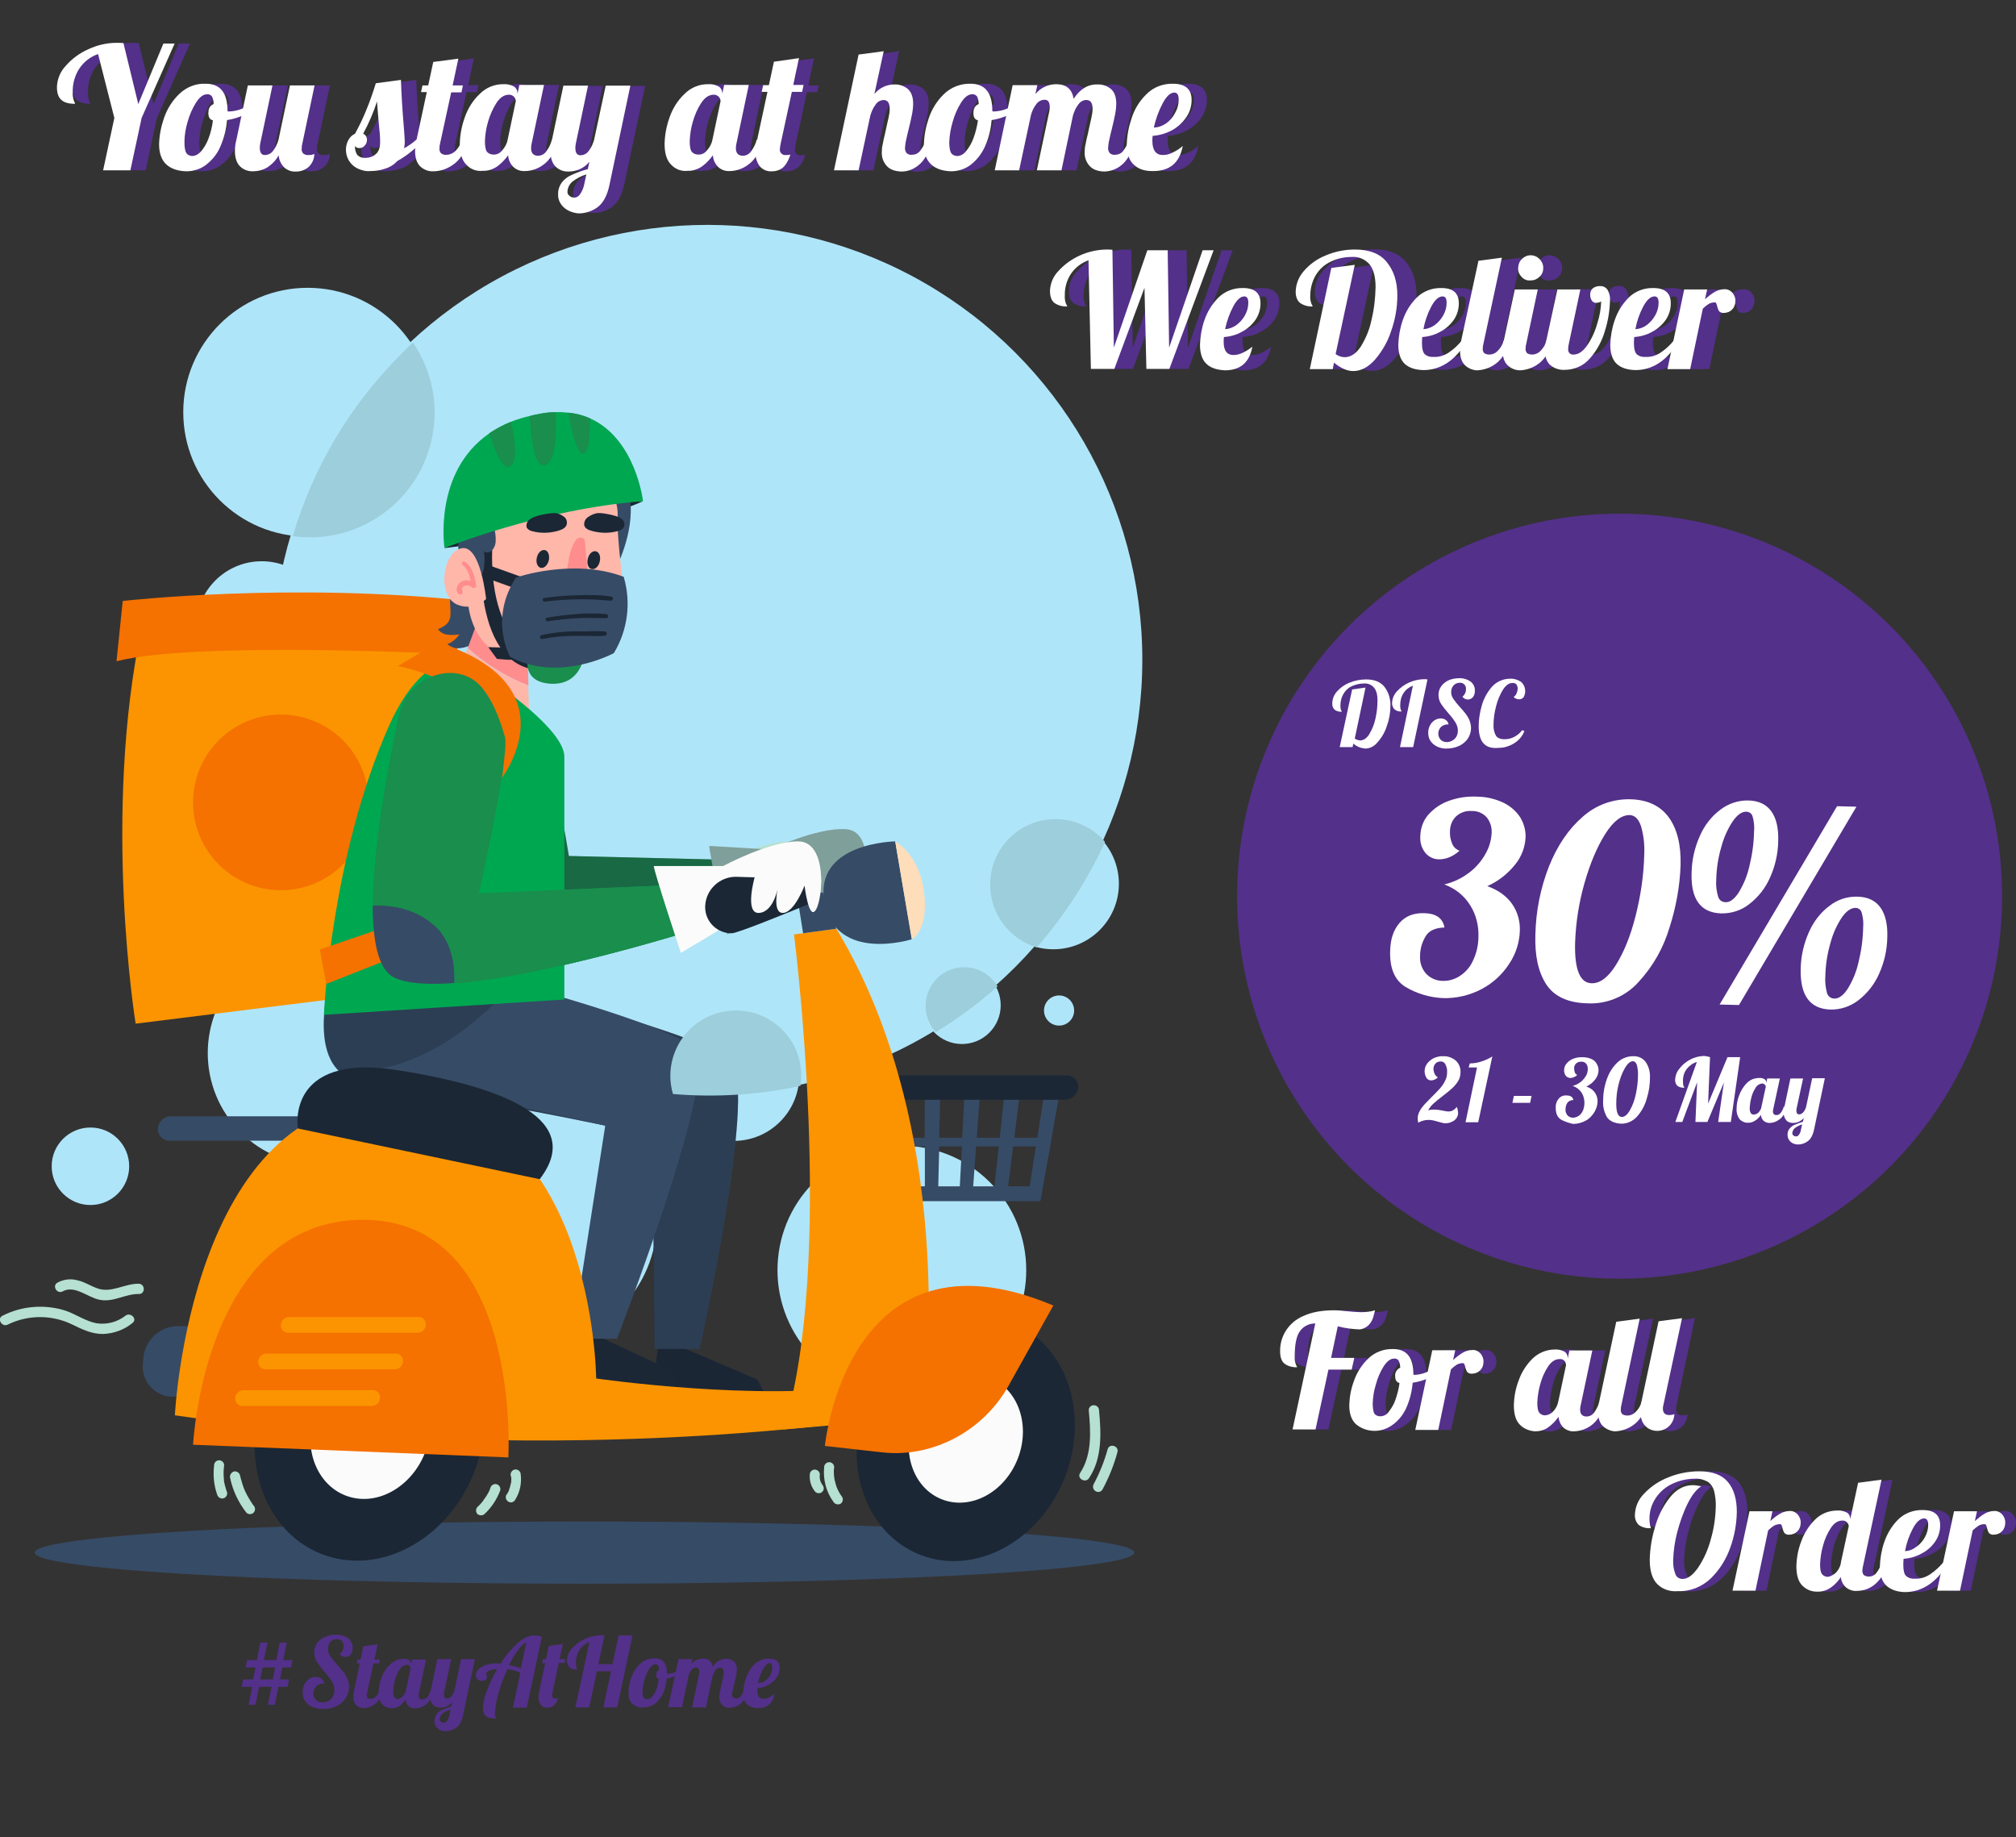 <?xml version="1.0" encoding="utf-8"?>
<!-- Generator: Adobe Illustrator 23.0.5, SVG Export Plug-In . SVG Version: 6.00 Build 0)  -->
<svg version="1.1" id="Layer_1" xmlns="http://www.w3.org/2000/svg" xmlns:xlink="http://www.w3.org/1999/xlink" x="0px" y="0px"
	 viewBox="0 0 842.7 768" style="enable-background:new 0 0 842.7 768;" xml:space="preserve">
<rect x="0" y="0" width="842.7" height="768" fill="#333333" stroke="none"/>
<style type="text/css">
	.st0{fill:#AFE5F9;}
	.st1{fill:#364B66;}
	.st2{fill:#B5E0D2;}
	.st3{fill:#198E4D;}
	.st4{opacity:0.35;fill:#1B2735;enable-background:new    ;}
	.st5{fill:#FB9400;}
	.st6{fill:#F57100;}
	.st7{fill:#1B2735;}
	.st8{fill:#FF8D8D;}
	.st9{fill:#FFB7AA;}
	.st10{fill:#00A751;}
	.st11{fill:#FBFBFB;}
	.st12{fill:#FEDDBA;}
	.st13{fill:#533089;}
	.st14{fill:#FFFFFF;}
	.st15{fill:#9CCEDB;}
</style>
<g id="Layer_1-2">
	<circle class="st0" cx="295.7" cy="275.8" r="181.8"/>
	<circle class="st0" cx="128.6" cy="172.3" r="52"/>
	<circle class="st0" cx="222.6" cy="510" r="52"/>
	<circle class="st0" cx="306.7" cy="449.5" r="27.4"/>
	<circle class="st0" cx="109.4" cy="262" r="27.4"/>
	<circle class="st0" cx="440.3" cy="369.4" r="27.4"/>
	
		<ellipse transform="matrix(0.707 -0.707 0.707 0.707 -264.972 422.182)" class="st0" cx="377.1" cy="530.9" rx="52" ry="52"/>
	
		<ellipse transform="matrix(0.707 -0.707 0.707 0.707 -272.111 223.489)" class="st0" cx="133.7" cy="440.2" rx="46.8" ry="46.8"/>
	<circle class="st0" cx="442.7" cy="422.4" r="6.3"/>
	<circle class="st0" cx="402.1" cy="420.2" r="16.2"/>
	<circle class="st0" cx="37.8" cy="487.5" r="16.2"/>
	<ellipse class="st1" cx="244.3" cy="649" rx="229.8" ry="13"/>
	<path class="st2" d="M329.8,351.7c-12.3,0-30.8,10.3-30.8,10.3h-25.7c-0.1,1.9,11.3,36.3,11.3,36.3l28.7-17
		c0.5,0.3,1.1,0.4,1.7,0.3c4.7-0.4,6.5-6.4,7.1-9.6c-0.4,3.3-0.8,9.7,2.7,9.6c4.8-0.1,8.5-11.4,8.5-11.4s2.4,15.1,5.2,10
		S342,351.7,329.8,351.7z"/>
	<path class="st3" d="M320.4,359.8l-82.6-2c0,0-8.2-50.4-13.3-57c-2.6-3.4-8.3-11.6-16.9-18.4c-14.4-11.3-32.9-6.6-30.3,7.7
		c3.2,18.5,9.3,47.8,18.3,69.5c5.4,13.2,12,23.5,19.6,26.9c6.1,2.8,15.5,3.8,26.2,3.7c36.9-0.3,90.5-13.5,90.5-13.5L320.4,359.8z"/>
	<path class="st4" d="M320.4,359.8l-82.6-2c0,0-8.2-50.4-13.3-57c-2.6-3.4-8.3-11.6-16.9-18.4c-14.4-11.3-32.9-6.6-30.3,7.7
		c3.2,18.5,9.3,47.8,18.3,69.5c5.4,13.2,12,23.5,19.6,26.9c6.1,2.8,15.5,3.8,26.2,3.7c36.9-0.3,90.5-13.5,90.5-13.5L320.4,359.8z"/>
	<path class="st2" d="M353.6,346.6c-12.1-0.8-31.6,8.5-31.6,8.5l-25.5-1.5c-0.3,1.9,7.5,37,7.5,37l30.1-15.3
		c0.5,0.3,1.1,0.5,1.6,0.4c4.7-0.1,7.1-6.1,8-9.1c-0.8,3.3-1.8,9.7,1.7,9.8c4.7,0.1,9.6-11,9.6-11s0.8,15.3,4.1,10.3
		S365.7,347.3,353.6,346.6z"/>
	<path class="st4" d="M353.6,346.6c-12.1-0.8-31.6,8.5-31.6,8.5l-25.5-1.5c-0.3,1.9,7.5,37,7.5,37l30.1-15.3
		c0.5,0.3,1.1,0.5,1.6,0.4c4.7-0.1,7.1-6.1,8-9.1c-0.8,3.3-1.8,9.7,1.7,9.8c4.7,0.1,9.6-11,9.6-11s0.8,15.3,4.1,10.3
		S365.7,347.3,353.6,346.6z"/>
	<path class="st1" d="M155.8,378.4c0,15,2.3,26.6,8.6,30c5.2,2.8,14.4,3.3,25.5,2.5c0.5-8.6-1.6-16.8-6.8-22.7
		C175.6,380.7,166,378.1,155.8,378.4z"/>
	<path class="st3" d="M284.8,369.8l-84.6,3.6c0,0,13.1-58.2,10.8-65.6c-1.2-3.8-3.6-13-9.5-20.3c-10-12.2-31.1-5.3-34.7,11.2
		c-4.6,21.3-10.9,55.1-10.9,79.8c10.2-0.3,19.8,2.3,27.3,9.9c5.2,5.8,7.3,14.1,6.8,22.7c38.3-2.9,99.5-22.2,99.5-22.2L284.8,369.8z"
		/>
	<path class="st5" d="M143.3,417.1l-86.6,10.8c0,0-14.2-87.2,2.7-166.4c0,0,84.9-15.2,125.3,0L143.3,417.1z"/>
	<circle class="st6" cx="117.4" cy="335.4" r="36.7"/>
	<path class="st6" d="M190.6,273.5c0,0-108.2-5.7-141.9,2.9l2.6-25.2c0,0,70.2-8,144.6,0L190.6,273.5z"/>
	<path class="st7" d="M185.8,229.1c0,0,52.2-5.9,83-19.6C268.8,209.5,211.9,208.6,185.8,229.1z"/>
	<path class="st1" d="M187.2,269.2c1.9-0.8,3.6-2.2,4.8-4c-1.6,0.2-3.3,0.3-4.9,0.1c-1.6-0.2-3.1-1-4-2.3c1.8-0.8,3.7-1.7,4.6-3.5
		c0.4-0.8,0.6-1.7,0.6-2.7c0.2-3.4-1-7.1,1-10.1c1.5-2.2,4.4-3.1,6.9-2c1.2,0.7,2.1,1.8,2.7,3c2.3,4.6,3.4,14.4,0.6,19.5
		c-1.2,2.1-2.8,2.7-5,3.3c-1.4,0.4-2.9,0.6-4.3,0.4C189.8,271,186.6,269.4,187.2,269.2z"/>
	<path class="st8" d="M200.1,258.4l-4.6,12.5c7.5,6.7,16.1,12,25.4,15.7l-0.5-18L200.1,258.4z"/>
	<path class="st9" d="M189.7,286.4l31.5,12.3l-0.4-12.1c-9.3-3.7-17.9-9-25.4-15.7L189.7,286.4z"/>
	<path class="st1" d="M258.4,235.5c0,0,9.1-18.8,3.4-32.3l-10.2-1.8L258.4,235.5z"/>
	<path class="st9" d="M202.8,212.5c0,0-29.4,66.9,28.2,65.8c0,0,29.5-1.7,29.8-21.2c0.3-13.8-3-28.9-2.6-41.4
		c0.3-9.5-6.4-17-15.8-17.5C230.9,197.6,215.9,200.1,202.8,212.5z"/>
	<path class="st7" d="M229.5,233.7c-0.3,2.1-1.7,3.7-3.1,3.7s-2.4-1.7-2.1-3.8s1.6-3.7,3.1-3.7S229.7,231.6,229.5,233.7z"/>
	<path class="st7" d="M250.8,234.2c-0.3,2.1-1.6,3.7-3.1,3.7s-2.4-1.7-2.1-3.8s1.6-3.7,3.1-3.7S251.1,232.1,250.8,234.2z"/>
	<path class="st8" d="M237,244c-0.2-3.3,0-6.7,0.7-9.9c0.3-2.1,0.9-4.1,1.7-6.1c0.4-0.8,0.8-1.6,1.3-2.3c1.2-1.6,3.6-1.2,3.8,0.6
		c0,0.2,0,0.5,0.1,0.7c0.5,5.4,0.9,10.9,1.3,16.4c0,0.3-0.1,0.7-0.4,0.6"/>
	<path class="st7" d="M201.4,221.6c0,0-6.5,58.1,25.1,58.5l1.3-4c0,0-26.8-5.3-21.4-56.2"/>
	<path class="st3" d="M220.8,274.2c0,0-3.2,10.9,9.4,11.6s13.9-11.6,13.9-11.6"/>
	<path class="st7" d="M217,246.3c-1.1,0.2-25.5-9.1-25.5-9.1l2.9-4.5l24.8,8.9L217,246.3z"/>
	<path class="st7" d="M216.3,275.4c-0.7,0.9-8.6,0-8.6,0l-3.6-4.9l10.5,0.3L216.3,275.4z"/>
	<path class="st1" d="M215.7,241.4c0,0,23.9-8.3,45-0.3c3.2,10.7,1.7,22.3-4.1,31.9c0,0-22.9,12.5-43.3,1.6
		C213.3,274.7,204.2,259,215.7,241.4z"/>
	<path class="st7" d="M227.6,251.5c4.6-0.6,9.3-0.9,14-1c2.3,0,4.6,0,6.8,0.1s4.7,0.4,7,0.5c0.9,0,1.2-1.5,0.2-1.7
		c-4.5-0.8-9.5-0.7-14.1-0.6c-4.7,0.1-9.5,0.5-14.2,1.2C226.6,250.2,226.8,251.6,227.6,251.5L227.6,251.5z"/>
	<path class="st7" d="M228.9,259.7c4.1-0.6,8.3-1.1,12.4-1.3c4-0.2,8,0,12.1,0c1.1,0,1.1-1.6,0-1.7c-4.2-0.4-8.4-0.4-12.5,0
		c-4.1,0.3-8.3,0.8-12.3,1.5C227.6,258.4,228,259.8,228.9,259.7L228.9,259.7z"/>
	<path class="st7" d="M226.7,267.1c4.4-0.9,8.9-1.3,13.4-1.3c2.2,0,4.4,0,6.6,0c2.1,0.2,4.2,0.1,6.3-0.1c0.4-0.1,0.7-0.6,0.6-1.1
		c-0.1-0.3-0.3-0.5-0.6-0.6c-2.2-0.2-4.5-0.3-6.8-0.1c-2.2,0-4.4,0-6.6,0c-4.5,0.1-8.9,0.6-13.3,1.6
		C225.3,265.9,225.7,267.3,226.7,267.1L226.7,267.1z"/>
	<path class="st1" d="M202.3,237.3c0.3-2.3,0.3-4.6,0-6.9c0.9,0.9,2.5,0.6,3.4-0.4c0.9-1,1.4-2.2,1.5-3.6c0.1-2.2-0.2-4.5-0.9-6.6
		c-0.8-3.2-1.6-6.4-2.4-9.6c-6.1,2.7-10.6,8.2-12,14.8c-0.9,4.4,0,8.9,2.4,12.6c0.9,1.3,2.3,3.6,4.1,3.8
		C201,241.8,202.1,239.3,202.3,237.3z"/>
	<path class="st9" d="M203.2,250.4c0,0-2.3-23.1-10.4-21.2s-10.1,20.2-1.5,23.6C197.9,255.5,203.2,250.4,203.2,250.4z"/>
	<path class="st8" d="M193.4,236.2c2.7,2,3.2,5.8,3.7,8.9l1.7-1c-1.7-1.4-4.1-2.2-6.2-0.8c-0.9,0.6-1.5,1.6-1.7,2.7
		c-0.1,0.9,0.3,2.6,1.6,2.5c0.4,0,0.8-0.3,0.9-0.7c0-0.4,0-0.7-0.2-1.1c-0.1-0.2-0.1-0.4-0.1-0.6c0.1-0.5,0.4-0.9,0.8-1.1
		c1.1-0.5,2.5-0.3,3.4,0.5c0.4,0.4,1,0.4,1.4,0c0.3-0.3,0.4-0.7,0.3-1c-0.6-3.6-1.5-7.7-4.8-9.7
		C193.3,234.3,192.6,235.6,193.4,236.2L193.4,236.2z"/>
	<path class="st10" d="M268.8,209.5c-42.6,3.2-83,19.6-83,19.6s-4.9-31.7,18.8-48c2.8-1.9,5.8-3.5,9-4.8c2.5-1,5.1-1.8,7.8-2.4
		c1.5-0.4,3-0.7,4.6-1c2.1-0.4,4.2-0.6,6.3-0.6c1.8-0.1,3.5,0,5.3,0.2c3.1,0.3,6.2,1.1,9.1,2.4C265.8,183.5,268.8,209.5,268.8,209.5
		z"/>
	<path class="st3" d="M213.6,176.3c1.6,7,3.1,16.9-0.5,18.7c-3,1.5-6.2-6.3-8.6-13.9C207.4,179.2,210.4,177.6,213.6,176.3z"/>
	<path class="st3" d="M232.3,172.3c0.4,7.3,0.4,20.4-4.4,22.1c-4.6,1.7-6.1-12-6.5-20.5c1.5-0.4,3-0.7,4.6-1
		C228.1,172.5,230.2,172.3,232.3,172.3z"/>
	<path class="st3" d="M244.1,189.6c-3,1-5.4-10.2-6.5-17.1c3.1,0.3,6.2,1.1,9.1,2.4C246.7,181.8,246.2,188.9,244.1,189.6z"/>
	<path class="st7" d="M224.8,215.6c-1.3,0.3-2.5,0.9-3.5,1.6c-1,0.8-1.5,2.1-1.1,3.4c0.5,0.7,1.2,1.2,2.1,1.4
		c3.6,1,7.3,0.9,10.9-0.1c1.4-0.4,3-1,3.6-2.4c0.4-1.2,0.1-2.5-0.8-3.3c-0.9-0.8-2-1.3-3.1-1.6C231.5,214.1,226.3,215.1,224.8,215.6
		z"/>
	<path class="st7" d="M257,215.6c1.2,0.3,2.3,0.8,3.2,1.6c0.9,0.9,1.1,2.3,0.4,3.4c-0.6,0.7-1.4,1.2-2.4,1.4
		c-3.6,1-7.3,0.9-10.9-0.1c-1.4-0.4-2.8-1-3.1-2.4c-0.1-1.3,0.4-2.5,1.5-3.3c1-0.7,2.2-1.3,3.4-1.6
		C250.7,214.1,255.6,215.1,257,215.6z"/>
	<path class="st1" d="M150.1,396.9c0,0-13.6,57.5,20.7,60s102,17.9,102,17.9l0.8,89.1h18.8c0,0,23.8-105.8,13.6-119.9
		S150.1,396.9,150.1,396.9z"/>
	<polyline class="st7" points="275,563.9 272.5,582.5 321.1,585.4 316.6,576.7 286.7,563.9 	"/>
	<path class="st4" d="M321.1,585.4l-4.5-8.7l-29.9-12.8h5.7c0,0,23.8-105.8,13.5-120s-155.9-47-155.9-47s-13.6,57.5,20.7,60
		s102,17.9,102,17.9l0.8,89.1h1.4l-2.5,18.7L321.1,585.4z"/>
	<path class="st1" d="M257.9,559.6h-18.8l13.9-89.1c0,0-65.2-15.4-99.1-17.9c-5.4-0.4-9.4-2.2-12.3-5c-14.8-14.5,1.4-55,1.4-55
		s23.3,5.5,51.5,12.9l0,0c6.4,1.7,13,3.5,19.6,5.3l0.3,0.1c35.9,10,72.8,21.7,76.8,28.7C299,453.8,257.9,559.6,257.9,559.6z"/>
	<path class="st4" d="M214.4,410.9c0,0-31.3,40.5-72.9,36.7c-14.8-14.5,1.4-55,1.4-55s23.3,5.5,51.5,12.9l0,0l19.6,5.3L214.4,410.9z
		"/>
	<polyline class="st7" points="240.4,559.6 234.8,578.3 283,581.1 280,572.5 252.2,559.6 	"/>
	<path class="st10" d="M135.4,424.2c0,0,2.8-65.8,27.2-120.8c8.6-19.4,20.5-29.8,31.4-26.8c0,0,41.9,25.9,41.9,39.7l0,101.5
		L135.4,424.2z"/>
	<polygon class="st6" points="136.4,411.3 172.8,396.9 167.3,385.4 133.7,396.9 	"/>
	<path class="st6" d="M166.3,278.4c0,0,50.6,9.2,43.5,46.7c0,0,29.8-38.5-26.7-56.6"/>
	<path class="st1" d="M155.8,378.4c0,15,2.3,26.6,8.6,30c5.2,2.8,14.4,3.3,25.5,2.5c0.5-8.6-1.6-16.8-6.8-22.7
		C175.6,380.7,166,378.1,155.8,378.4z"/>
	<path class="st3" d="M284.8,369.8l-84.6,3.6c0,0,13.1-58.2,10.8-65.6c-1.2-3.8-3.6-13-9.5-20.3c-10-12.2-31.1-5.3-34.7,11.2
		c-4.6,21.3-10.9,55.1-10.9,79.8c10.2-0.3,19.8,2.3,27.3,9.9c5.2,5.8,7.3,14.1,6.8,22.7c38.3-2.9,99.5-22.2,99.5-22.2L284.8,369.8z"
		/>
	<path class="st11" d="M273.3,362c-0.1,1.9,11.3,36.3,11.3,36.3l33.6-20l-2-16.3H273.3z"/>
	<path class="st1" d="M436.9,454.6l-3.3,21H424l2.6-21h-6.5l-2.2,21h-9.6l1.5-21h-6.5l-1.1,21h-9.6l0.5-21h-6.5l-0.1,21H377l-0.6-21
		H370l1,21l0.2,3.6l0.8,16.7l0.3,6.2h62.6l1.1-6.2l3-16.7l0.6-3.6l3.7-21H436.9z M377.6,495.9l-0.5-16.7h9.5l0,16.7H377.6z
		 M392.2,495.9l0.4-16.7h9.5l-0.9,16.7H392.2z M406.8,495.9l1.2-16.7h9.5l-1.8,16.7H406.8z M430.4,495.9h-9l2.1-16.7h9.5
		L430.4,495.9z"/>
	<path class="st7" d="M445.3,459.7h-77.9c-2.6,0-4.8-2.1-4.8-4.7c0-0.1,0-0.3,0-0.4l0,0c0.2-2.9,2.6-5.1,5.4-5.1h77.9
		c2.6,0,4.8,2.1,4.8,4.7c0,0.1,0,0.3,0,0.4l0,0C450.5,457.4,448.1,459.6,445.3,459.7z"/>
	<path class="st1" d="M152,476.8H70.8c-2.6,0-4.7-2-4.8-4.7c0-0.1,0-0.3,0-0.4l0,0c0.2-2.8,2.6-5.1,5.4-5.1h81.2L152,476.8z"/>
	<path class="st1" d="M74.3,554.3c-7.6,0.1-13.8,6-14.4,13.5l-0.2,2.5c-0.5,6.9,4.6,12.9,11.5,13.5c0.4,0,0.8,0,1.2,0h16l1.9-29.5
		L74.3,554.3z"/>
	
		<ellipse transform="matrix(0.369 -0.929 0.929 0.369 -458.433 521.445)" class="st7" cx="154.8" cy="598.3" rx="55" ry="46.9"/>
	<path class="st11" d="M179.2,602.1c-3.3,15.4-17,26.3-30.4,24.2s-21.7-16.3-18.3-31.7s17-26.3,30.4-24.2S182.5,586.6,179.2,602.1z"
		/>
	
		<ellipse transform="matrix(0.369 -0.929 0.929 0.369 -303.764 754.757)" class="st7" cx="403.9" cy="601.1" rx="52.2" ry="44.5"/>
	
		<ellipse transform="matrix(0.369 -0.929 0.929 0.369 -303.755 754.75)" class="st11" cx="403.9" cy="601.1" rx="27.3" ry="23.3"/>
	<path class="st5" d="M73.1,591.6c0,0,6.3-131.9,90.8-131.9s85.3,116.5,85.3,116.5s67.7,9.8,112.8,2.8l-0.9,14.7
		C361.1,593.7,228,614,73.1,591.6z"/>
	<path class="st6" d="M80.7,603.9c0,0,4.7-94,71.1-94s60.7,99.3,60.7,99.3L80.7,603.9z"/>
	<path class="st5" d="M327.5,597.5l58-5c0,0,17.5-115.6-35.9-204.3l-17.7,2.4C331.9,390.7,349.5,527.1,327.5,597.5z"/>
	<path class="st6" d="M344.8,604.4c0,0,9.4-94.8,95.5-58.7l-18.7,33.5c-10.6,19-31.7,30.2-52.7,27.9L344.8,604.4z"/>
	<path class="st5" d="M120.5,557.1h54c1.8,0,3.4-1.4,3.5-3.3l0,0c0.1-1.7-1.1-3.2-2.8-3.3c-0.1,0-0.2,0-0.3,0h-54
		c-1.8,0-3.4,1.5-3.5,3.3l0,0c-0.2,1.6,1,3.1,2.7,3.3C120.3,557.1,120.4,557.1,120.5,557.1z"/>
	<path class="st5" d="M111,572.4h54c1.8,0,3.4-1.5,3.5-3.3l0,0c0.1-1.7-1.1-3.2-2.8-3.3c-0.1,0-0.2,0-0.3,0h-54
		c-1.8,0-3.4,1.5-3.5,3.3l0,0c-0.1,1.7,1.1,3.1,2.8,3.3C110.8,572.4,110.9,572.4,111,572.4z"/>
	<path class="st5" d="M101.4,587.7h54c1.8,0,3.4-1.5,3.5-3.3l0,0c0.1-1.7-1.1-3.2-2.8-3.3c-0.1,0-0.2,0-0.3,0h-54
		c-1.8,0-3.4,1.5-3.5,3.3l0,0c-0.1,1.7,1.1,3.2,2.8,3.3C101.3,587.7,101.3,587.7,101.4,587.7z"/>
	<polygon class="st1" points="344,373.1 333,373.1 335.7,390.1 349.6,388.2 	"/>
	<path class="st1" d="M374.2,351.7l7,40.9c0,0-31.6,10-36.5-15.2S374.2,351.7,374.2,351.7z"/>
	<path class="st12" d="M374.2,351.7c0,0,10.1,5.3,12.1,21.4s-5.2,19.5-5.2,19.5L374.2,351.7z"/>
	<path class="st7" d="M124.5,471.7c0,0-5.3-31.7,41.4-24.4c46.4,7.2,78.4,21.3,59.7,45.6L124.5,471.7z"/>
	<path class="st7" d="M341.7,371.4L341.7,371.4c-0.5-2.3-2.5-4-4.9-4c-8.6-0.3-28.1-0.9-29.4-0.9c-6.6,0.1-12.1,5.2-12.6,11.8
		c-0.5,6.1,4.1,11.3,10.1,11.8c0.3,0,0.7,0,1,0c2.4,0,22.9-8.4,32.2-12.2C340.8,376.8,342.3,374.1,341.7,371.4z"/>
	<path class="st2" d="M3.2,553.7c8.5-4.2,18.6-4.2,27.1,0c4.1,2,8.2,4,12.9,3.9c4.5-0.2,8.8-1.8,12.2-4.6c2.2-1.7-0.9-4.7-3-3
		c-3.5,2.7-7.9,3.8-12.2,3.1c-4.5-0.9-8.4-3.7-12.7-5.2c-8.7-2.8-18.3-2.1-26.5,2.1C-1.4,551.2,0.8,554.9,3.2,553.7L3.2,553.7z"/>
	<path class="st2" d="M26.2,539.8c5-2.8,10.6,2.6,15.4,3.5c5.8,1.2,10.7-2.5,16.4-2.4c2.8,0.1,2.8-4.2,0-4.3
		c-6-0.1-11.5,4.1-17.4,1.9c-2.8-1-5.3-2.7-8.1-3.3c-2.8-0.8-5.8-0.5-8.4,0.9C21.6,537.4,23.8,541.1,26.2,539.8z"/>
	<path class="st2" d="M96.2,617.8c1.1,5.3,3.5,10.3,6.8,14.5c0.8,0.8,2.2,0.8,3,0c0.8-0.8,0.8-2.2,0-3l-0.1-0.1l-0.3-0.4l-0.5-0.8
		c-0.3-0.5-0.7-1-1-1.6c-0.6-1-1.2-2.1-1.7-3.2l-0.3-0.7c0.1,0.2,0,0.1,0-0.1l-0.2-0.4c-0.2-0.6-0.4-1.2-0.6-1.8
		c-0.4-1.2-0.7-2.4-1-3.6c-0.3-1.1-1.5-1.8-2.6-1.5C96.6,615.5,95.9,616.7,96.2,617.8L96.2,617.8z"/>
	<path class="st2" d="M94.9,623.7c-0.4-0.9-0.6-1.9-0.9-2.9c-0.1-0.4-0.2-0.8-0.3-1.3c0-0.3-0.1-0.6-0.1-0.8c0,0.4,0-0.2,0-0.3
		c-0.2-2-0.2-3.9,0.1-5.9c0-1.2-1-2.1-2.1-2.1l0,0c-1.2,0-2.1,1-2.1,2.1c-0.5,4.2-0.1,8.4,1.3,12.3c0.3,1.1,1.5,1.8,2.6,1.5
		C94.5,626,95.2,624.8,94.9,623.7z"/>
	<path class="st2" d="M202.6,632.8c2.9-2.7,5.1-6.1,6.5-9.8c0.3-1.1-0.4-2.3-1.5-2.6c-1.1-0.3-2.3,0.4-2.6,1.5
		c0,0.1-0.1,0.2-0.1,0.3s-0.2,0.5-0.1,0.2s0,0,0,0.1l-0.1,0.3c-0.2,0.4-0.4,0.8-0.6,1.2c-0.4,0.8-0.9,1.5-1.4,2.2
		c-0.2,0.3-0.5,0.7-0.7,1s0.2-0.3,0.1-0.1s-0.1,0.2-0.2,0.3l-0.4,0.5c-0.6,0.7-1.2,1.4-1.9,2c-0.8,0.8-0.8,2.2,0,3
		C200.5,633.6,201.8,633.6,202.6,632.8L202.6,632.8z"/>
	<path class="st2" d="M215.3,627c2.1-3.3,2.9-7.3,2.3-11.2c-0.3-1.1-1.5-1.8-2.6-1.5c-1.1,0.3-1.8,1.5-1.5,2.6c0,0.1,0,0.2,0.1,0.3
		c0-0.3-0.1-0.3,0-0.1s0,0.4,0.1,0.6s0,0.7,0,1.1c0,0.4,0,0.8-0.1,1.3v-0.3c0,0.1,0,0.2-0.1,0.3l-0.1,0.6c-0.2,0.8-0.4,1.6-0.7,2.3
		c0.2-0.5,0,0,0,0.1s-0.2,0.4-0.3,0.6c-0.2,0.4-0.4,0.8-0.7,1.1c-0.6,1-0.2,2.3,0.8,2.9C213.4,628.3,214.7,628,215.3,627L215.3,627z
		"/>
	<path class="st2" d="M352,625.7c-1.3-1.7-2.3-3.7-2.8-5.8c-0.1-0.5-0.3-1.1-0.4-1.7c0-0.2,0-0.3-0.1-0.5c0,0.2,0,0.2,0-0.1
		s0-0.5-0.1-0.8c-0.1-1.2-0.1-2.4,0.1-3.5c0-1.2-1-2.1-2.1-2.1c-1.2,0-2.1,1-2.1,2.1c-0.5,5.1,0.8,10.3,3.9,14.5
		c0.6,1,1.9,1.3,2.9,0.8C352.3,628,352.6,626.7,352,625.7L352,625.7z"/>
	<path class="st2" d="M344,621c-0.4-0.5-0.7-1.1-1-1.7l0.2,0.5c-0.3-0.7-0.5-1.4-0.6-2.2c0,0.2,0,0.4,0.1,0.6
		c-0.1-0.6-0.1-1.2,0-1.8c0-1.2-1-2.1-2.1-2.1c-0.6,0-1.1,0.2-1.5,0.6c-0.4,0.4-0.6,0.9-0.6,1.5c-0.2,2.4,0.5,4.8,1.9,6.7
		c0.3,0.5,0.7,0.8,1.3,1c0.6,0.1,1.1,0.1,1.6-0.2c0.5-0.3,0.8-0.7,1-1.3C344.4,622.1,344.3,621.5,344,621z"/>
	<path class="st2" d="M455.1,589.4c0.8,8.8,1.5,18.5-3.6,26.3c-1.5,2.3,2.2,4.4,3.7,2.2c5.6-8.4,5.1-18.8,4.2-28.4
		c0-1.2-1-2.1-2.1-2.1C456.1,587.3,455.1,588.3,455.1,589.4L455.1,589.4z"/>
	<path class="st2" d="M463,605.8c-1.4,5.1-3.4,10-5.9,14.7c-0.5,1.1-0.1,2.3,1,2.9c1,0.5,2.1,0.2,2.7-0.7c2.7-5,4.8-10.2,6.3-15.7
		C467.8,604.3,463.7,603.2,463,605.8L463,605.8z"/>
	<path class="st11" d="M315.5,366.5c0,0-4.5,15.7,1.9,15.1s7.9-11.4,7.9-11.4s-2.8,11.6,2,11.4s9-11.4,9-11.4s1.8,15.1,4.8,10
		s4.7-28.5-7.5-28.5S302.3,362,302.3,362"/>
	<path class="st13" d="M118,697l-1,5h3.8l-0.6,3.1h-3.8l-1.5,7.5h-2.9l1.5-7.5h-5.2l-1.5,7.5h-2.9l1.5-7.5H101l0.6-3.1h4.2l1-5h-4.1
		l0.6-3.1h4.1l1.4-7.3h3l-1.5,7.3h5.2l1.4-7.3h3l-1.5,7.3h3.9l-0.6,3.1H118z M115,697h-5.2l-1,5h5.2L115,697z"/>
	<path class="st13" d="M130.5,713.5c-1.2-0.5-2.3-1.4-3-2.5c-0.7-1.1-1-2.4-1-3.7c0-1.1,0.2-2.2,0.7-3.2c0.5-0.9,1.1-1.7,2-2.3
		c0.8-0.6,1.8-0.9,2.8-0.8c0.8,0,1.7,0.2,2.4,0.7c0.6,0.5,1.1,1.2,1.2,2c-1.2-0.1-2.4,0.3-3.3,1.1c-0.8,0.8-1.3,1.9-1.3,3
		c-0.1,2,1.4,3.7,3.4,3.8c0.2,0,0.3,0,0.5,0c1.3,0,2.6-0.5,3.5-1.4c0.9-1,1.4-2.3,1.4-3.6c0-1.3-0.3-2.5-1-3.6
		c-0.9-1.4-2-2.8-3.1-4.1c-1.2-1.3-2.3-2.8-3.3-4.3c-0.7-1.2-1.1-2.5-1.1-3.9c0-1.3,0.4-2.7,1.2-3.8c0.8-1.1,1.9-2.1,3.2-2.6
		c1.5-0.7,3-1,4.6-1c1.9-0.1,3.7,0.4,5.2,1.5c1.3,1,2,2.5,1.9,4.1c0,1-0.3,2-0.8,2.7c-0.5,0.7-1.4,1-2.2,1c-1,0-1.9-0.4-2.4-1.2
		c0.5-0.4,0.9-0.9,1.2-1.5c0.3-0.6,0.4-1.3,0.4-1.9c0.1-1.5-1-2.7-2.5-2.8c-0.1,0-0.3,0-0.4,0c-1,0-2,0.4-2.6,1.1
		c-0.7,0.8-1,1.9-1,2.9c0,1.1,0.3,2.1,0.9,3c0.9,1.3,1.8,2.4,2.9,3.6c1.1,1.2,1.9,2.2,2.6,3c0.7,0.9,1.3,1.8,1.7,2.9
		c0.5,1.1,0.7,2.3,0.7,3.5c0,1.7-0.5,3.3-1.4,4.7c-1,1.4-2.3,2.6-3.9,3.3c-1.7,0.8-3.6,1.2-5.5,1.2
		C133.5,714.4,132,714.1,130.5,713.5z"/>
	<path class="st13" d="M148.9,712.8c-0.9-1-1.3-2.3-1.2-3.6c0-0.9,0.1-1.8,0.3-2.6l2.4-11.3h-1.3l0.3-1.6h1.3l1.2-5.6l6-0.8
		l-1.4,6.4h2.3l-0.3,1.6h-2.4l-2.6,12.1c-0.1,0.4-0.2,0.9-0.2,1.3c0,0.4,0.1,0.8,0.4,1.1c0.4,0.3,0.8,0.4,1.3,0.3
		c0.8,0,1.6-0.4,2.2-1c0.7-0.7,1.2-1.6,1.4-2.5h1.7c-1,2.9-2.3,4.9-3.8,5.9c-1.4,1-3,1.5-4.6,1.5C150.9,714,149.8,713.6,148.9,712.8
		z"/>
	<path class="st13" d="M159.8,712.4c-1-1-1.5-2.7-1.5-4.9c0-2.1,0.4-4.3,1.2-6.3c0.7-2.1,2-4,3.6-5.5c1.5-1.5,3.5-2.3,5.6-2.3
		c0.9-0.1,1.7,0.1,2.4,0.6c0.5,0.3,0.8,0.9,0.8,1.5v0.3l0.4-2.1h5.8l-2.9,13.7c-0.1,0.4-0.2,0.9-0.2,1.3c0,1.2,0.6,1.7,1.6,1.7
		c0.8,0,1.5-0.4,2-1c0.6-0.8,1.1-1.7,1.3-2.7h1.7c-1,2.9-2.2,4.9-3.7,5.9c-1.3,1-2.8,1.5-4.4,1.5c-1,0-2-0.3-2.7-0.9
		c-0.7-0.7-1.2-1.7-1.2-2.8c-0.7,1-1.6,1.9-2.6,2.7c-1,0.7-2.2,1-3.4,1C162.2,714,160.8,713.5,159.8,712.4z M168.3,709.1
		c0.7-0.7,1.2-1.6,1.4-2.6l1.9-9.1c0-0.4-0.2-0.7-0.4-1c-0.3-0.4-0.8-0.5-1.2-0.5c-1.2,0.1-2.3,0.8-2.9,1.9c-0.9,1.4-1.6,2.9-2,4.5
		c-0.4,1.5-0.7,3.1-0.7,4.7c-0.1,0.9,0.1,1.8,0.6,2.6c0.4,0.4,0.9,0.6,1.4,0.6C167,710,167.8,709.7,168.3,709.1L168.3,709.1z"/>
	<path class="st13" d="M183,722.5c-0.9-0.8-1.5-1.9-1.4-3.1c0-1,0.3-2.1,0.9-2.9c0.6-0.8,1.4-1.4,2.3-1.8c1.2-0.5,2.5-1,3.8-1.4
		l0.4-1.8c-1.2,1.5-3,2.3-4.9,2.3c-1.2,0.1-2.3-0.4-3.1-1.2c-0.9-1-1.3-2.3-1.2-3.6c0-0.9,0.1-1.8,0.3-2.6l2.7-12.9h5.8l-2.9,13.7
		c-0.1,0.3-0.1,0.7-0.1,1c0,1.2,0.4,1.8,1.2,1.8c0.8,0,1.5-0.4,1.9-1c0.6-0.8,1-1.6,1.3-2.6l2.7-12.9h5.8l-4.9,23.3
		c-0.5,2.6-1.5,4.4-2.8,5.3c-1.3,1-2.9,1.5-4.5,1.5C185.1,723.8,183.9,723.3,183,722.5z M186.8,719.4c0.5-0.7,0.9-1.5,1-2.4l0.5-2.4
		c-1.2,0.4-2.3,0.9-3.3,1.7c-0.8,0.6-1.2,1.5-1.2,2.5c0,0.4,0.2,0.7,0.5,0.9c0.3,0.3,0.7,0.4,1.1,0.4
		C185.9,720.1,186.4,719.9,186.8,719.4L186.8,719.4z"/>
	<path class="st13" d="M204.7,718.1c-0.8-0.2-1.5-0.6-2-1.2c-0.6-0.8-0.9-1.8-0.8-2.9c0.1-2.5,0.7-4.9,1.6-7.2
		c1.2-3.2,2.6-6.2,4.3-9.1c-1.1,0-2.2,0.2-3.2,0.6c-0.7,0.2-1.3,0.8-1.5,1.5c0.1,0,0.2,0.1,0.3,0.4c0.1,0.3,0.2,0.6,0.2,0.8
		c0,0.5-0.2,0.9-0.6,1.2c-0.5,0.3-1,0.4-1.6,0.4c-0.7,0-1.3-0.2-1.8-0.6c-0.5-0.4-0.7-1.1-0.7-1.7c0-0.9,0.4-1.8,1.1-2.5
		c0.8-0.8,1.9-1.4,3-1.8c1.3-0.5,2.8-0.7,4.2-0.7c0.6,0,1.3,0,2.1,0.1c1.9-3.2,4.3-6,7-8.5c2.4-2.2,4.8-3.3,7-3.3
		c1.1,0,2.2,0.2,3.2,0.6l-6.3,29.6h-5.8l3.1-14.6c-1.7-0.8-3.5-1.3-5.4-1.5c-1.5,3.3-2.8,6.7-3.7,10.1c-0.9,2.7-1.3,5.5-1.5,8.3
		c-0.1,0.8,0.1,1.6,0.6,2.3C206.4,718.3,205.5,718.2,204.7,718.1z M220,686.4c-1.4,0.9-2.7,2.1-3.6,3.5c-1.4,1.9-2.6,4-3.6,6.1
		c1.7,0.3,3.3,0.8,4.9,1.4L220,686.4z"/>
	<path class="st13" d="M226.1,712.7c-0.7-1-1.1-2.1-1-3.3c0-0.7,0.1-1.4,0.2-2.1l2.6-12.1h-1.3l0.3-1.6h1.3l1.2-5.6l5.9-0.8
		c-0.2,1-0.4,1.6-0.4,1.8c-0.2,0.8-0.5,2.3-1,4.5h2.4l-0.3,1.6h-2.4l-2.6,12.1c-0.1,0.5-0.2,0.9-0.2,1.4c-0.1,0.7,0.4,1.3,1.1,1.4
		c0.1,0,0.2,0,0.3,0c0.4,0,0.7,0,1.1-0.1c-0.3,1.2-1,2.3-1.9,3.1c-0.7,0.5-1.5,0.8-2.4,0.8C228,714,226.9,713.6,226.1,712.7z"/>
	<path class="st13" d="M246.4,686.3c-1.7,0.7-3.2,1.9-4.2,3.4c-1,1.6-1.5,3.5-1.5,5.4c0,0.7,0.1,1.4,0.3,2.1
		c0.1,0.2,0.2,0.4,0.3,0.7c-1.2,0.1-2.3-0.2-3.2-0.9c-0.8-0.8-1.2-1.9-1.1-3c0.1-1.9,0.8-3.6,2.1-5c3.1-3.4,7.4-5.3,12-5.5
		c0.4,0,0.9,0,1.6,0.1l-2.6,12h5.9l2.6-12h5.8l-6.4,30.1h-5.8l3.2-15.1h-5.9l-3.2,15.1h-5.8L246.4,686.3z"/>
	<path class="st13" d="M264.4,712.3c-1.2-1-1.7-2.6-1.7-4.8c0-2.1,0.4-4.1,1.1-6.1c0.7-2.2,2-4.2,3.6-5.8c1.7-1.6,3.9-2.5,6.3-2.4
		c3.4,0,5.1,2.1,5.1,6.4l0,0c0.1,0,0.3,0.1,0.5,0c1.1,0,2.1-0.3,3-0.7c1.1-0.4,2.2-1,3.1-1.7l0.4,1.1c-0.9,0.9-1.9,1.6-3,2.1
		c-1.3,0.6-2.7,1-4.1,1.2c-0.2,2.2-0.7,4.4-1.6,6.4c-0.8,1.7-1.9,3.1-3.4,4.2c-1.3,1-2.9,1.5-4.5,1.5
		C267.4,713.9,265.8,713.4,264.4,712.3z M272.7,709.1c0.7-0.9,1.3-1.9,1.7-3c0.5-1.4,0.8-2.8,1-4.2c-0.7-0.2-1.1-0.7-1.1-1.7
		c-0.1-0.9,0.4-1.8,1.2-2.2c0-0.6-0.1-1.3-0.4-1.8c-0.3-0.4-0.7-0.5-1.1-0.5c-0.9,0-1.7,0.6-2.6,1.9c-0.9,1.4-1.6,3-2,4.6
		c-0.5,1.5-0.7,3.1-0.8,4.8c-0.1,0.9,0.1,1.8,0.4,2.6c0.4,0.5,1,0.7,1.6,0.7C271.5,710.2,272.2,709.8,272.7,709.1z"/>
	<path class="st13" d="M301.8,712.6c-0.8-0.9-1.2-2.1-1.1-3.2c0-0.6,0.1-1.3,0.2-1.9c0.1-0.7,0.3-1.4,0.4-2.1
		c0.1-0.7,0.3-1.1,0.3-1.3c0.2-0.9,0.4-1.9,0.6-2.8c0.2-0.7,0.3-1.5,0.3-2.2c0-1.4-0.5-2-1.5-2c-0.7,0-1.4,0.4-1.9,1
		c-0.6,0.8-1,1.7-1.3,2.7l-2.7,12.9h-5.8l2.9-13.9c0.1-0.3,0.1-0.7,0.1-1c0-1.2-0.4-1.8-1.2-1.8c-0.8,0-1.5,0.4-2,1
		c-0.6,0.8-1.1,1.7-1.3,2.7l-2.7,12.9h-5.8l4.3-20.1h5.8l-0.5,2.1c1.2-1.5,3-2.3,4.9-2.3c2.1-0.2,3.9,1.3,4.1,3.4c0,0,0,0.1,0,0.1
		c1.5-2.3,3.3-3.4,5.6-3.4c1.2-0.1,2.4,0.3,3.3,1.1c0.9,0.9,1.3,2.2,1.2,3.4c0,0.9-0.1,1.7-0.3,2.6c-0.2,1-0.5,2.1-0.8,3.5
		c-0.2,0.8-0.4,1.6-0.6,2.4c-0.2,0.6-0.2,1.2-0.3,1.9c0,0.4,0.1,0.9,0.4,1.2c0.3,0.3,0.8,0.5,1.3,0.5c0.7,0,1.5-0.3,1.9-0.9
		c0.6-0.8,1.1-1.7,1.5-2.7h1.7c-1,3-2.1,4.9-3.4,5.9c-1.1,0.9-2.6,1.5-4,1.5C304,714.1,302.7,713.6,301.8,712.6z"/>
	<path class="st13" d="M312.3,712.4c-1.1-1-1.6-2.6-1.6-4.8c0-2.1,0.4-4.1,1.1-6.1c0.7-2.2,1.9-4.2,3.5-5.8c1.7-1.6,3.9-2.5,6.2-2.4
		c3,0,4.4,1.3,4.4,3.9c0,1.5-0.4,2.9-1.3,4.1c-0.9,1.3-2.1,2.3-3.4,3c-1.4,0.8-3,1.2-4.5,1.3c0,0.6-0.1,1-0.1,1.2
		c0,2.2,0.8,3.3,2.5,3.3c0.8,0,1.7-0.2,2.4-0.6c0.8-0.4,1.6-0.9,2.3-1.5c-0.7,4-3.1,6-7,6C315.2,714,313.5,713.5,312.3,712.4z
		 M319.8,702.6c0.9-0.6,1.7-1.5,2.2-2.5c0.5-1,0.8-2.1,0.8-3.2c0-1.1-0.3-1.7-1-1.7c-0.9,0-1.9,0.8-2.8,2.5c-1,1.8-1.7,3.7-2.1,5.7
		C318,703.6,319,703.3,319.8,702.6z"/>
	<circle class="st13" cx="677" cy="374.6" r="159.9"/>
	<path class="st14" d="M587.8,412.7c-4.7-2.7-7-7.9-6.7-15.3c0.1-4.9,1.4-8.7,3.9-11.6c2.4-2.8,5.8-4.2,10.2-4.1
		c5.1,0.1,7.9,2.1,8.6,6c-3.8,0.1-6.5,1.3-7.9,3.7c-1.5,2.5-2.3,5.3-2.3,8.1c-0.2,2.8,0.7,5.5,2.6,7.6c1.8,1.8,4.2,2.9,6.8,2.9
		c2.5,0.1,4.9-0.6,7-1.9c2.4-1.5,4.4-3.7,5.6-6.3c1.6-3.3,2.4-6.8,2.4-10.5c0.1-4.5-1-9-3.4-12.8c-2.5-4.1-6.4-7.2-10.9-8.8
		c3.8-0.9,7.4-2.6,10.5-5c2.8-2.1,5.1-4.8,6.8-7.9c1.5-2.6,2.3-5.4,2.5-8.4c0.2-2.4-0.5-4.8-2-6.7c-1.6-1.8-3.9-2.8-6.3-2.7
		c-2.4-0.2-4.7,0.6-6.5,2.2c-1.7,1.6-2.6,3.9-2.6,6.3c-0.1,1.7,0.2,3.5,0.9,5.1c0.5,1.4,1.7,2.5,3.1,3c-2.8,2.5-5.7,3.6-8.6,3.6
		c-2.2,0-4.3-1-5.7-2.7c-1.6-2-2.3-4.5-2.1-7.1c0.1-3.2,1.2-6.4,3.3-8.8c2.3-2.6,5.2-4.6,8.5-5.8c3.8-1.4,7.8-2,11.8-1.8
		c3.9,0,7.7,0.9,11.3,2.6c2.8,1.4,5.2,3.5,6.9,6.1c1.5,2.5,2.3,5.4,2.2,8.3c-0.2,4.1-1.7,8.1-4.3,11.3c-3.1,3.9-7.1,7.1-11.7,9.1
		c4.7,1.7,8.1,4.2,10.4,7.5c2.3,3.3,3.4,7.3,3.2,11.4c-0.2,4.8-1.7,9.5-4.4,13.5c-2.9,4.5-6.8,8.1-11.5,10.6
		c-5.1,2.7-10.8,4-16.5,3.8C597.6,416.9,592.4,415.4,587.8,412.7z"/>
	<path class="st14" d="M646.3,411.4c-3.3-5.1-4.8-12-4.5-20.7c0.2-9.8,2.1-19.4,5.7-28.6c3.5-8.7,8.2-15.6,14.1-20.7
		c5.5-4.9,12.6-7.5,20-7.3c7.2,0.2,12.5,2.8,16,7.6c3.5,4.9,5.1,11.5,4.9,19.9c-0.3,8.8-1.9,17.6-4.6,26
		c-2.5,8.5-6.9,16.3-12.9,22.8c-5.4,6.1-13.3,9.4-21.4,9C655.4,419.2,649.6,416.5,646.3,411.4z M675.5,403.3
		c3.3-5.3,6.1-12.1,8.2-20.5c2.1-8.3,3.4-16.9,3.6-25.5c0.2-4-0.2-7.9-1.3-11.8c-1-3.1-2.6-4.7-4.7-4.8c-3.4-0.1-6.9,2.5-10.3,7.9
		s-6.3,12.2-8.7,20.6c-2.3,8.1-3.6,16.4-3.9,24.8c-0.3,11.2,2,16.9,6.9,17C668.8,411.1,672.2,408.6,675.5,403.3z"/>
	<path class="st14" d="M707.1,364.7c0.1-5.3,1.3-10.5,3.5-15.4c1.9-4.3,4.8-8.1,8.6-10.9c3.3-2.5,7.4-3.9,11.6-3.8
		c4.3,0.1,7.5,1.6,9.6,4.5c2.1,2.9,3.1,7.1,2.9,12.6c-0.1,5.3-1.3,10.5-3.5,15.3c-1.9,4.3-4.9,8.1-8.7,11c-3.3,2.6-7.5,3.9-11.7,3.8
		C710.8,381.5,706.7,375.8,707.1,364.7z M726.7,373.2c2.1-3.4,3.6-7,4.5-10.9c1.2-4.8,1.9-9.7,2-14.6c0.2-2.2,0-4.3-0.6-6.4
		c-0.3-1.2-1.4-2-2.6-2c-1.9-0.1-3.8,1.3-5.7,4c-2.2,3.3-3.8,7-4.8,10.8c-1.3,4.4-2,9-2.1,13.6c-0.2,2.4,0.1,4.8,0.8,7.1
		c0.4,1.4,1.6,2.3,3,2.3C723,377.3,724.9,375.9,726.7,373.2L726.7,373.2z M767.9,337l8.1,0.2l-49.1,82.9l-8.1-0.2L767.9,337z
		 M752.7,404.9c0.1-5.3,1.3-10.5,3.5-15.4c1.9-4.3,4.8-8.1,8.6-10.9c3.3-2.6,7.4-3.9,11.6-3.8c4.3,0.1,7.5,1.6,9.6,4.5
		c2.1,2.9,3.1,7.1,2.9,12.6c-0.1,5.3-1.3,10.5-3.5,15.3c-1.9,4.3-4.9,8.1-8.7,11c-3.3,2.5-7.4,3.9-11.6,3.8
		C756.5,421.7,752.4,416,752.7,404.9L752.7,404.9z M772.3,413.4c2.1-3.4,3.6-7,4.5-10.9c1.2-4.8,1.9-9.7,2-14.6
		c0.2-2.2,0-4.3-0.6-6.4c-0.3-1.2-1.4-2-2.6-2c-1.9,0-3.8,1.3-5.7,4c-2.2,3.3-3.8,7-4.8,10.8c-1.3,4.5-2,9.1-2.1,13.7
		c-0.2,2.4,0.1,4.8,0.7,7.1c0.4,1.3,1.6,2.3,3,2.3C768.6,417.5,770.5,416.1,772.3,413.4L772.3,413.4z"/>
	<path class="st14" d="M565.7,310.8l-0.3,1.5H560l5.2-24.1l5.6-0.8l-4.5,21.3c0.6,0.5,1.4,0.7,2.2,0.8c1.4,0,2.7-0.8,3.8-2.5
		c1.2-2,2.1-4.1,2.6-6.4c0.6-2.6,0.9-5.2,0.9-7.8c0-2.5-0.5-4.3-1.5-5.4c-1-1.2-2.5-1.8-4.1-1.7c-1.8,0-3.5,0.4-5.1,1.1
		c-1.5,0.7-2.7,1.8-3.5,3.2c-0.9,1.5-1.3,3.2-1.3,4.9c0,0.7,0,1.3,0.3,2c0.1,0.2,0.2,0.4,0.3,0.6c-1.1,0.1-2.1-0.2-3-0.8
		c-0.7-0.7-1.1-1.7-1-2.7c0-1.8,0.7-3.5,1.9-4.9c1.4-1.6,3.2-2.9,5.2-3.7c2.2-0.9,4.6-1.4,7-1.4c3.5,0,6,1,7.7,3.1
		c1.7,2.2,2.6,5,2.5,7.9c0,2.9-0.5,5.8-1.5,8.5c-0.8,2.5-2.1,4.8-3.9,6.8c-1.3,1.6-3.1,2.6-5.2,2.6C568.7,312.7,567,312,565.7,310.8
		z"/>
	<path class="st14" d="M590.6,286.6c-1.6,0.6-3,1.7-3.9,3.1c-1,1.5-1.4,3.3-1.4,5.1c0,0.7,0,1.3,0.3,2c0.1,0.2,0.2,0.4,0.3,0.6
		c-1.1,0.1-2.2-0.2-3-0.9c-0.7-0.7-1.1-1.8-1-2.8c0.1-1.8,0.8-3.4,2-4.7c2.9-3.2,7-5,11.3-5.1c0.3,0,0.9,0,1.5,0.1l-6,28.3h-5.5
		L590.6,286.6z"/>
	<path class="st14" d="M600.8,312.1c-1.1-0.5-2.1-1.3-2.8-2.3c-0.7-1-1-2.2-1-3.5c0-1,0.2-2.1,0.7-3c0.4-0.9,1.1-1.6,1.9-2.2
		c0.8-0.5,1.7-0.8,2.6-0.8c0.8,0,1.6,0.2,2.2,0.7c0.6,0.4,1,1.1,1.1,1.8c-1.1-0.1-2.3,0.3-3.1,1c-1.5,1.5-1.6,3.9-0.2,5.4
		c0.7,0.7,1.6,1,2.6,1c1.2,0,2.4-0.5,3.3-1.4c0.9-0.9,1.3-2.1,1.3-3.4c0-1.2-0.4-2.4-1-3.4c-0.9-1.4-1.9-2.7-3-3.9
		c-1.1-1.3-2.2-2.6-3.1-4c-0.7-1.1-1-2.4-1-3.7c0-1.3,0.4-2.5,1.1-3.5c0.8-1.1,1.8-1.9,3-2.5c1.4-0.6,2.9-0.9,4.4-0.9
		c1.7-0.1,3.5,0.4,4.9,1.4c1.2,0.9,1.9,2.4,1.8,3.9c0,0.9-0.2,1.8-0.8,2.6c-0.5,0.6-1.3,1-2.1,1c-0.9,0-1.8-0.4-2.3-1.2
		c0.5-0.4,0.9-0.9,1.1-1.4c0.3-0.6,0.4-1.2,0.4-1.8c0-0.7-0.2-1.4-0.7-1.9c-0.5-0.5-1.3-0.8-2-0.7c-0.9,0-1.9,0.4-2.5,1.1
		c-0.7,0.8-1,1.7-1,2.8c0,1,0.3,2,0.9,2.8c0.8,1.2,1.7,2.3,2.7,3.4c1,1.1,1.8,2,2.4,2.8c0.6,0.8,1.2,1.7,1.6,2.7
		c0.4,1,0.7,2.2,0.7,3.3c0,1.6-0.5,3.1-1.3,4.4c-0.9,1.3-2.2,2.4-3.7,3.1c-1.6,0.7-3.3,1.1-5.1,1.1
		C603.6,313,602.1,312.7,600.8,312.1z"/>
	<path class="st14" d="M620.1,310.7c-1.3-1.4-2-3.8-2-7.2c0-2.9,0.5-5.8,1.3-8.6c0.8-2.9,2.3-5.6,4.3-7.9c1.9-2.1,4.7-3.3,7.5-3.3
		c1.6-0.1,3.2,0.4,4.6,1.3c1.8,1.6,2.3,4.2,1.1,6.4c-0.5,0.6-1.2,1-2,0.9c-0.8,0-1.6-0.3-2.2-1c0.5-0.3,1-0.8,1.2-1.4
		c0.3-0.7,0.5-1.4,0.5-2.1c0-0.6-0.2-1.2-0.5-1.7c-0.5-0.5-1.1-0.7-1.8-0.6c-1.3,0-2.6,0.9-3.8,2.7c-1.3,2.1-2.3,4.5-2.9,6.9
		c-0.7,2.6-1.1,5.3-1.1,8c-0.1,1.5,0.3,3.1,1,4.4c0.7,1,1.8,1.5,3.6,1.5c1.4,0,2.8-0.3,4.1-1c1.3-0.7,2.4-1.6,3.3-2.8l0.9,0.4
		c-0.6,1.5-1.5,2.9-2.8,4c-1.2,1-2.5,1.8-4,2.3c-1.3,0.5-2.6,0.7-4,0.7C623.5,312.9,621.4,312.2,620.1,310.7z"/>
	<path class="st14" d="M603.1,469.4c-0.5-0.1-1.2-0.3-1.9-0.5s-1.7-0.5-2.3-0.6c-2-0.4-4.1-0.1-5.9,0.9h-0.2
		c-0.1-0.6-0.2-1.1-0.2-1.7c0-1,0.3-2.1,0.8-3c0.5-1,1.2-1.9,1.9-2.7c0.8-0.8,1.8-1.9,3.1-3.2c1.3-1.3,2.5-2.5,3.4-3.5
		c0.9-1,1.6-2,2.2-3.2c0.6-1.1,0.9-2.4,0.9-3.7c0.1-1.1-0.2-2.3-0.7-3.3c-0.4-0.8-1.2-1.3-2.1-1.2c-0.8,0-1.6,0.3-2.1,0.9
		c-0.5,0.6-0.8,1.3-0.8,2.1c0,0.8,0.2,1.5,0.5,2.2c0.3,0.6,0.7,1.1,1.3,1.4v0.1c-0.4,0.4-0.9,0.7-1.4,0.9c-0.4,0.2-0.9,0.3-1.4,0.3
		c-0.8,0-1.5-0.4-1.9-1c-0.5-0.8-0.8-1.8-0.8-2.8c0-1.1,0.3-2.1,0.9-3c0.7-1,1.6-1.8,2.7-2.4c1.3-0.6,2.7-1,4.2-0.9
		c1.9-0.1,3.7,0.6,5.2,1.8c1.4,1.3,2.1,3.1,2,4.9c0,1.3-0.3,2.6-1,3.7c-0.7,1.1-1.5,2.1-2.5,3c-1,0.9-2.3,2-3.9,3.2
		s-2.9,2.3-3.9,3.2c-0.9,0.8-1.6,1.7-2.2,2.8c0.7-0.2,1.5-0.3,2.3-0.3c0.6,0,1.2,0.1,1.8,0.1c0.6,0.1,1.2,0.2,1.8,0.3
		c0.1,0,0.4,0.1,1,0.2c0.5,0.1,1,0.2,1.5,0.2c0.6,0,1.3-0.1,1.8-0.4c0.7-0.4,1.3-0.9,1.7-1.5l0.1,0.1c0.3,0.7,0.4,1.5,0.5,2.3
		c0,0.8-0.2,1.6-0.7,2.3c-0.5,0.7-1.1,1.2-1.9,1.5c-0.8,0.4-1.6,0.6-2.4,0.6C604.1,469.6,603.6,469.5,603.1,469.4z"/>
	<path class="st14" d="M617.4,446.2h-3.5l0.5-1.7c1.4,0,2.8-0.2,4.2-0.6c1.8-0.5,3.6-1.3,5.2-2.3l-5.9,27.5h-5.3L617.4,446.2z"/>
	<path class="st14" d="M632.8,458.1h7.4l-0.6,2.9h-7.4L632.8,458.1z"/>
	<path class="st14" d="M652.7,468.1c-1.6-0.9-2.4-2.5-2.4-5c-0.1-1.4,0.3-2.7,1.2-3.8c0.8-1,2-1.5,3.3-1.4c1.7,0,2.6,0.6,2.9,1.9
		c-1,0-2,0.4-2.6,1.3c-0.5,0.8-0.7,1.7-0.7,2.7c-0.1,0.9,0.3,1.8,0.9,2.5c0.6,0.6,1.4,0.9,2.2,0.9c0.8,0,1.6-0.3,2.3-0.7
		c0.8-0.5,1.4-1.3,1.8-2.1c0.5-1.1,0.7-2.3,0.7-3.5c0-1.5-0.4-2.9-1.2-4.2c-0.9-1.3-2.2-2.3-3.7-2.8c1.2-0.3,2.4-0.9,3.4-1.7
		c0.9-0.7,1.6-1.6,2.2-2.6c0.5-0.9,0.7-1.8,0.7-2.8c0-0.8-0.2-1.6-0.7-2.2c-0.5-0.6-1.3-0.9-2.1-0.8c-1.5-0.1-2.8,1-2.9,2.5
		c0,0.1,0,0.2,0,0.3c0,0.6,0.1,1.1,0.3,1.7c0.2,0.5,0.5,0.8,1,1c-0.7,0.8-1.7,1.2-2.8,1.3c-0.7,0-1.4-0.3-1.9-0.8
		c-0.5-0.6-0.8-1.5-0.8-2.3c0-1.1,0.3-2.1,1-2.9c0.7-0.9,1.7-1.6,2.7-2c1.2-0.5,2.5-0.7,3.9-0.7c1.3,0,2.5,0.2,3.7,0.7
		c1,0.4,1.8,1.1,2.3,2c0.5,0.8,0.8,1.7,0.8,2.7c0,1.4-0.5,2.7-1.3,3.8c-1,1.3-2.3,2.4-3.8,3.1c1.4,0.4,2.6,1.2,3.5,2.4
		c0.8,1.1,1.2,2.4,1.2,3.7c0,1.6-0.5,3.1-1.3,4.5c-0.9,1.5-2.1,2.8-3.6,3.6c-1.6,0.9-3.5,1.4-5.4,1.4
		C655.9,469.4,654.2,468.9,652.7,468.1z"/>
	<path class="st14" d="M671.8,467.1c-1.2-2-1.8-4.4-1.7-6.7c0-3.2,0.5-6.4,1.6-9.4c0.9-2.6,2.4-5,4.4-6.9c1.8-1.7,4.1-2.6,6.5-2.6
		c2.1-0.1,4,0.7,5.3,2.4c1.3,1.9,1.9,4.2,1.8,6.5c0,2.9-0.4,5.8-1.3,8.6c-0.7,2.8-2.1,5.4-4,7.6c-1.7,2-4.3,3.2-6.9,3.1
		C674.9,469.5,673,468.7,671.8,467.1z M681.3,464.1c1.2-2.1,2-4.4,2.5-6.8c0.6-2.8,0.9-5.6,0.9-8.4c0-1.3-0.2-2.6-0.5-3.8
		c-0.4-1-0.9-1.5-1.6-1.5c-1.1,0-2.2,0.9-3.3,2.7c-1.2,2.1-2.1,4.4-2.7,6.9c-0.7,2.7-1,5.4-1,8.2c0,3.7,0.8,5.5,2.4,5.5
		C679.2,466.8,680.3,465.9,681.3,464.1z"/>
	<path class="st14" d="M709.3,443.9c-1.7,0.5-3.2,1.6-4.3,3c-1.1,1.5-1.6,3.4-1.5,5.3c0,0.6,0,1.3,0.3,1.9c0.1,0.2,0.2,0.4,0.3,0.6
		c-2.6,0-3.9-1.1-3.9-3.4c0.1-1.7,0.7-3.3,1.8-4.6c1.2-1.6,2.7-2.8,4.5-3.8c1.7-0.9,3.6-1.4,5.5-1.5c1,0,1.9,0.2,2.8,0.5l-0.8,19.4
		l8.1-19.4h5.3l-3.9,27.1h-5.3l2.4-16.5l-6.9,16.5h-5l0.7-16.6l-6.2,16.6h-2.9L709.3,443.9z"/>
	<path class="st14" d="M727.3,468c-1-1.3-1.5-2.9-1.4-4.5c0-2,0.4-3.9,1.1-5.7c0.7-1.9,1.8-3.7,3.2-5.1c1.4-1.4,3.2-2.1,5.1-2.1
		c0.8-0.1,1.6,0.1,2.3,0.5c0.5,0.3,0.7,0.8,0.7,1.4v0.3l0.4-2h5.3l-2.7,12.5c-0.1,0.4-0.2,0.8-0.2,1.2c0,1.1,0.5,1.6,1.5,1.6
		c0.7,0,1.4-0.4,1.8-1c0.6-0.8,1-1.6,1.2-2.5h1.5c-0.9,2.7-2,4.5-3.4,5.4c-1.2,0.9-2.6,1.4-4,1.4c-0.9,0-1.8-0.3-2.5-0.9
		c-0.7-0.7-1.1-1.6-1.1-2.5c-0.6,0.9-1.4,1.8-2.4,2.4c-0.9,0.6-2,1-3.1,0.9C729.6,469.4,728.3,468.9,727.3,468z M735.1,465
		c0.6-0.7,1.1-1.5,1.2-2.4l1.8-8.3c0-0.3-0.1-0.7-0.4-0.9c-0.3-0.3-0.7-0.5-1.1-0.5c-1.1,0.1-2.1,0.7-2.7,1.7
		c-0.8,1.3-1.5,2.7-1.8,4.1c-0.4,1.4-0.6,2.8-0.7,4.3c-0.1,0.8,0.1,1.7,0.5,2.4c0.3,0.3,0.8,0.5,1.3,0.5
		C733.9,465.8,734.6,465.5,735.1,465z"/>
	<path class="st14" d="M748.5,477.3c-0.8-0.7-1.3-1.7-1.3-2.9c0-0.9,0.2-1.9,0.8-2.6c0.6-0.7,1.3-1.3,2.1-1.6
		c1.1-0.5,2.3-0.9,3.5-1.3l0.4-1.6c-1.1,1.3-2.7,2.1-4.5,2.1c-1.1,0-2.1-0.3-2.8-1.1c-0.8-0.9-1.2-2.1-1.1-3.3
		c0-0.8,0.1-1.6,0.3-2.4l2.5-11.8h5.3l-2.7,12.5c-0.1,0.3-0.1,0.6-0.1,0.9c0,1.1,0.4,1.6,1.1,1.6c0.7,0,1.3-0.3,1.8-0.9
		c0.6-0.7,1-1.5,1.2-2.4l2.5-11.8h5.3l-4.5,21.4c-0.5,2.4-1.4,4-2.6,4.9c-1.2,0.9-2.6,1.4-4.1,1.4
		C750.4,478.4,749.3,478,748.5,477.3z M751.9,474.4c0.5-0.6,0.8-1.4,0.9-2.2l0.5-2.2c-1.1,0.3-2.1,0.9-3,1.5
		c-0.7,0.6-1.1,1.4-1.1,2.3c0,0.3,0.2,0.6,0.4,0.8c0.3,0.2,0.6,0.4,1,0.4C751.2,475.1,751.6,474.8,751.9,474.4z"/>
	<path class="st13" d="M54.2,49.3l-6.8-26.7c-3.2,1.1-5.9,3.2-7.8,6c-1.9,2.9-2.9,6.4-2.8,9.9c-0.1,1.2,0.1,2.5,0.5,3.7
		c0.2,0.4,0.4,0.8,0.5,1.2c-2.6,0-4.5-0.5-5.7-1.6c-1.3-1.1-1.9-2.9-1.9-5.4c0-3,1.2-6,3.7-8.9c2.7-3,5.9-5.4,9.6-7
		c3.7-1.7,7.6-2.6,11.7-2.6c0.7,0,1.6,0,2.8,0.1l6.2,25.5l10.5-25.3h4.7L65.6,49.3l-4.7,21.9H49.5L54.2,49.3z"/>
	<path class="st13" d="M75.9,68.8c-2-1.8-3.1-4.6-3.1-8.5c0.1-3.7,0.8-7.3,2-10.8c1.3-3.9,3.5-7.4,6.4-10.2c3-2.9,7-4.4,11.1-4.3
		c6.1,0,9.1,3.8,9.1,11.4v0.1c0.3,0.1,0.5,0.1,0.8,0.1c1.9-0.1,3.7-0.5,5.4-1.2c2-0.8,3.8-1.8,5.6-3l0.7,1.9
		c-1.5,1.6-3.4,2.9-5.4,3.7c-2.3,1.1-4.7,1.8-7.2,2.2c-0.3,3.9-1.3,7.8-2.9,11.3c-1.3,3-3.4,5.5-6,7.5c-2.3,1.7-5.1,2.6-8,2.6
		C80.8,71.5,78,70.6,75.9,68.8z M90.5,63.1c1.3-1.6,2.3-3.4,3-5.3c0.9-2.4,1.5-4.9,1.8-7.5c-1.3-0.3-1.9-1.3-1.9-3
		c0-2,0.7-3.2,2.2-3.8c0-1.1-0.2-2.2-0.7-3.3c-0.5-0.6-1.2-1-2-0.9c-1.6,0-3.1,1.1-4.6,3.4c-1.6,2.5-2.8,5.3-3.6,8.2
		c-0.8,2.7-1.3,5.6-1.4,8.4c0,2.3,0.3,3.8,0.8,4.6c0.7,0.9,1.8,1.3,2.8,1.2C88.5,64.9,89.7,64.2,90.5,63.1L90.5,63.1z"/>
	<path class="st13" d="M106.7,69.5c-1.4-1.4-2.1-3.6-2.1-6.4c0-1.6,0.2-3.1,0.6-4.6l4.9-22.8h10.3l-5.2,24.2
		c-0.1,0.6-0.2,1.2-0.2,1.8c0,2.1,0.7,3.1,2.1,3.1c1.3,0,2.6-0.6,3.4-1.7c1.1-1.4,1.8-2.9,2.3-4.6l4.8-22.8h10.3l-5.1,24.2
		c-0.2,0.7-0.3,1.5-0.3,2.3c-0.1,0.7,0.2,1.5,0.7,2c0.7,0.5,1.5,0.7,2.3,0.6c0.6,0,1.1,0,1.7-0.2c0.2-0.1,0.5-0.1,0.7-0.3
		c0,2.1-0.9,4.1-2.5,5.5c-1.5,1.3-3.4,1.9-5.4,1.8c-1.8,0.1-3.5-0.6-4.8-1.8c-1.3-1.4-2.1-3.1-2.2-5c-1.2,2.2-3,4-5.1,5.3
		c-1.7,0.9-3.6,1.4-5.5,1.4C110.1,71.7,108.1,70.9,106.7,69.5z"/>
	<path class="st13" d="M155.6,70.3c-1.5-0.8-2.7-2-3.5-3.4c-0.7-1.3-1.1-2.8-1.1-4.4c0-1.4,0.4-2.9,1.1-4.1c0.6-1.1,1.6-1.9,2.7-2.5
		c1.8-3.3,3.4-6.6,4.8-10.1c1.4-3.4,2.7-7.1,3.9-11l10.5-1.4c0.2,6.1,0.6,12.7,1.2,19.7c0.2,2.8,0.4,4.9,0.4,6.2
		c0,0.9-0.1,1.8-0.3,2.7c1.8-1,3.6-2.2,5.1-3.6h3c-3.1,3.6-6.8,6.6-10.9,8.9c-1.4,1.5-3.1,2.6-5.1,3.2c-2,0.7-4,1-6.1,1
		C159.4,71.7,157.4,71.2,155.6,70.3z M163.5,64.4c1.2-1,1.8-2.7,1.8-5.1c0-2-0.2-4-0.4-6c-0.5-5.4-0.8-9-0.9-10.9
		c-1.5,4.6-3.4,9.1-5.8,13.5c1,0.4,1.6,1.4,1.6,2.5c0,0.9-0.3,1.8-0.9,2.4c-0.5,0.7-1.4,1.1-2.2,1.1c-1,0-1.6-0.3-1.9-0.9
		c-0.1,1.3,0.2,2.7,1,3.8c0.9,0.9,2.1,1.3,3.3,1.2C160.7,66,162.3,65.5,163.5,64.4z"/>
	<path class="st13" d="M182,69.5c-1.4-1.4-2.1-3.6-2.1-6.4c0-1.6,0.2-3.1,0.6-4.6l4.3-20h-2.4l0.6-2.8h2.4l2.1-9.8l10.6-1.5
		l-2.4,11.2h4.3l-0.6,2.9H195l-4.6,21.3c-0.2,0.7-0.3,1.5-0.3,2.3c-0.1,0.7,0.2,1.5,0.7,2c0.7,0.5,1.4,0.7,2.2,0.6
		c1.5,0,2.8-0.7,3.8-1.7c1.2-1.3,2.1-2.8,2.6-4.5h3c-1.8,5.1-4,8.6-6.8,10.4c-2.4,1.7-5.2,2.7-8.2,2.7
		C185.5,71.7,183.5,70.9,182,69.5z"/>
	<path class="st13" d="M201.3,68.8c-1.8-1.8-2.7-4.7-2.7-8.7c0.1-3.8,0.8-7.5,2.1-11.1c1.3-3.7,3.4-7.1,6.3-9.8
		c2.6-2.6,6.2-4.1,9.9-4c1.5-0.1,3,0.2,4.3,1c0.9,0.6,1.4,1.6,1.4,2.6v0.5l0.8-3.8h10.3l-5.1,24.2c-0.2,0.7-0.3,1.5-0.3,2.3
		c0,2,1,3.1,2.9,3.1c1.4,0,2.7-0.7,3.4-1.9c1.1-1.4,1.9-3.1,2.3-4.8h3c-1.8,5.1-3.9,8.6-6.5,10.4c-2.2,1.7-5,2.7-7.8,2.7
		c-1.8,0.1-3.5-0.5-4.8-1.7c-1.3-1.3-2.1-3-2.2-4.9c-1.3,1.8-2.8,3.4-4.6,4.7c-1.8,1.2-3.9,1.9-6,1.8
		C205.5,71.7,203,70.7,201.3,68.8z M216.2,63c1.2-1.3,2.1-2.9,2.4-4.6l3.4-16.1c0-0.7-0.3-1.3-0.7-1.8c-0.6-0.6-1.4-1-2.2-0.9
		c-1.9,0-3.6,1.1-5.1,3.3c-1.6,2.4-2.8,5.2-3.6,8c-0.8,2.7-1.2,5.4-1.3,8.2c0,2.4,0.3,3.9,1,4.5c0.7,0.7,1.6,1,2.5,1
		C214,64.7,215.3,64.1,216.2,63z"/>
	<path class="st13" d="M242.1,86.8c-1.6-1.4-2.6-3.4-2.5-5.5c-0.1-1.8,0.5-3.7,1.6-5.1c1.1-1.4,2.5-2.4,4.1-3.1
		c2.2-1,4.4-1.8,6.7-2.4l0.7-3.1c-2.1,2.6-5.3,4.1-8.7,4.2c-2.1,0.1-4.1-0.7-5.5-2.1c-1.4-1.4-2.1-3.6-2.1-6.4
		c0-1.6,0.2-3.1,0.6-4.6l4.8-22.8H252l-5.1,24.2c-0.1,0.6-0.2,1.2-0.2,1.8c0,2.1,0.7,3.1,2.1,3.1c1.3,0,2.6-0.6,3.4-1.7
		c1.1-1.4,1.8-2.9,2.3-4.6l4.9-22.8h10.3L261,76.9c-1,4.5-2.6,7.7-5,9.5c-2.3,1.7-5.1,2.7-8,2.6C245.8,89,243.8,88.2,242.1,86.8z
		 M248.8,81.3c0.9-1.3,1.5-2.7,1.8-4.2l0.9-4.2c-2.1,0.6-4.1,1.7-5.8,3c-1.3,1.1-2.1,2.7-2.1,4.4c0,0.6,0.3,1.2,0.9,1.6
		c0.6,0.5,1.3,0.7,2,0.7C247.3,82.6,248.2,82.1,248.8,81.3L248.8,81.3z"/>
	<path class="st13" d="M286.9,68.8c-1.8-1.8-2.7-4.8-2.7-8.7c0.1-3.8,0.8-7.5,2.1-11.1c1.3-3.7,3.4-7.1,6.3-9.8
		c2.6-2.6,6.2-4.1,9.9-4c1.5-0.1,3,0.2,4.3,1c0.9,0.6,1.4,1.6,1.4,2.6v0.5l0.7-3.8h10.3l-5.1,24.2c-0.2,0.7-0.3,1.5-0.3,2.3
		c0,2,1,3.1,2.9,3.1c1.4,0,2.7-0.7,3.5-1.9c1.1-1.5,1.9-3.1,2.3-4.8h3c-1.8,5.1-3.9,8.6-6.5,10.4c-2.2,1.7-5,2.7-7.8,2.7
		c-1.8,0.1-3.5-0.5-4.8-1.7c-1.3-1.3-2.1-3-2.2-4.9c-1.3,1.8-2.8,3.4-4.6,4.7c-1.8,1.2-3.9,1.9-6,1.8
		C291.1,71.7,288.7,70.7,286.9,68.8z M301.8,63c1.2-1.3,2.1-2.9,2.4-4.6l3.4-16.1c0-0.7-0.3-1.3-0.7-1.8c-0.6-0.6-1.4-1-2.2-0.9
		c-1.9,0-3.6,1.1-5.1,3.3c-1.6,2.5-2.8,5.2-3.6,8c-0.8,2.7-1.2,5.4-1.3,8.2c0,2.4,0.3,3.9,1,4.5c0.7,0.7,1.6,1,2.5,1
		C299.6,64.7,300.9,64.1,301.8,63z"/>
	<path class="st13" d="M323.9,69.4c-1.2-1.7-1.9-3.8-1.8-5.8c0-1.3,0.1-2.5,0.4-3.8l4.6-21.4h-2.4l0.6-2.8h2.4l2.1-9.8l10.5-1.4
		c-0.4,1.8-0.7,2.9-0.7,3.2c-0.3,1.3-0.9,4-1.7,8.1h4.3l-0.6,2.8h-4.3l-4.6,21.3c-0.2,0.8-0.3,1.6-0.4,2.5c-0.2,1.2,0.6,2.4,1.8,2.6
		c0.2,0,0.5,0,0.7,0c0.6,0,1.2,0,1.9-0.2c-1,2.8-2.1,4.6-3.4,5.5c-1.2,0.9-2.7,1.4-4.2,1.4C327.2,71.8,325.2,71,323.9,69.4z"/>
	<path class="st13" d="M377,69.3c-1.4-1.6-2.1-3.6-2-5.7c0-1.1,0.1-2.3,0.4-3.4c0.2-1.3,0.5-2.5,0.7-3.7s0.4-1.9,0.5-2.3
		c0.4-1.7,0.7-3.3,1.1-4.9c0.3-1.3,0.5-2.6,0.5-3.9c0-2.4-0.9-3.6-2.6-3.6c-1.3,0-2.5,0.7-3.3,1.8c-1.1,1.4-1.8,3-2.3,4.7l-4.9,22.9
		H355l10.3-48.4l10.5-1.4L372,39.3c2-2.5,5.1-4,8.3-4c2.1-0.1,4.2,0.6,5.8,2c1.4,1.3,2.1,3.3,2.1,6c0,1.5-0.2,3.1-0.5,4.6
		c-0.3,1.7-0.8,3.7-1.4,6.2c-0.4,1.5-0.7,2.9-1,4.3c-0.3,1.1-0.4,2.2-0.5,3.3c-0.1,0.8,0.2,1.6,0.6,2.2c0.6,0.6,1.4,0.9,2.2,0.8
		c1.3,0.1,2.6-0.5,3.4-1.5c1.1-1.4,2-3,2.6-4.7h3c-1.8,5.3-3.8,8.8-6.1,10.6c-2,1.7-4.5,2.6-7.2,2.7C380.5,71.6,378.4,70.9,377,69.3
		z"/>
	<path class="st13" d="M395.7,68.8c-2-1.8-3.1-4.6-3.1-8.5c0.1-3.7,0.8-7.3,2-10.8c1.3-3.9,3.5-7.4,6.4-10.2c3-2.9,7-4.4,11.1-4.3
		c6.1,0,9.1,3.8,9.1,11.4v0.1c0.3,0.1,0.5,0.1,0.8,0.1c1.9-0.1,3.7-0.5,5.4-1.2c2-0.8,3.8-1.8,5.6-3l0.6,1.9
		c-1.5,1.6-3.4,2.9-5.4,3.7c-2.3,1-4.7,1.8-7.2,2.1c-0.3,3.9-1.3,7.8-2.9,11.3c-1.4,3-3.4,5.5-6,7.5c-2.3,1.7-5.1,2.6-8,2.6
		C400.5,71.5,397.7,70.6,395.7,68.8z M410.3,63.1c1.3-1.6,2.3-3.4,3-5.3c0.9-2.4,1.5-4.9,1.9-7.5c-1.3-0.3-1.9-1.3-1.9-3
		c0-2,0.7-3.2,2.2-3.8c0-1.1-0.2-2.2-0.7-3.2c-0.5-0.6-1.2-1-2-0.9c-1.6,0-3.1,1.1-4.6,3.4c-1.6,2.5-2.8,5.3-3.6,8.2
		c-0.8,2.7-1.3,5.6-1.4,8.4c0,2.3,0.3,3.8,0.8,4.6c0.7,0.9,1.8,1.3,2.9,1.2C408.2,65,409.5,64.2,410.3,63.1L410.3,63.1z"/>
	<path class="st13" d="M461.8,69.3c-1.4-1.6-2.1-3.6-2-5.7c0-1.1,0.1-2.3,0.4-3.4c0.2-1.3,0.5-2.5,0.8-3.7s0.4-1.9,0.5-2.3
		c0.4-1.7,0.7-3.3,1.1-4.9c0.3-1.3,0.5-2.6,0.5-3.9c0-2.4-0.9-3.6-2.6-3.6c-1.3,0-2.5,0.7-3.3,1.8c-1,1.4-1.8,3-2.3,4.7L450,71.2
		h-10.2l5.2-24.6c0.1-0.6,0.2-1.2,0.2-1.8c0-2.1-0.7-3.1-2.1-3.1c-1.4,0-2.7,0.7-3.5,1.8c-1.1,1.4-1.9,3.1-2.3,4.8l-4.9,22.9h-10.3
		l7.5-35.6H440l-0.8,3.7c2.2-2.6,5.3-4.1,8.7-4.1c4.2,0,6.6,2,7.3,6.1c2.6-4,5.9-6.1,9.9-6c2.1-0.1,4.2,0.6,5.8,2
		c1.4,1.3,2.1,3.3,2.1,6c0,1.5-0.2,3.1-0.5,4.6c-0.3,1.7-0.8,3.7-1.4,6.2c-0.4,1.5-0.7,2.9-1,4.3c-0.3,1.1-0.4,2.2-0.5,3.3
		c0,0.8,0.2,1.6,0.6,2.2c0.6,0.6,1.4,0.9,2.2,0.8c1.3,0.1,2.6-0.5,3.4-1.5c1.1-1.4,2-3,2.6-4.7h3c-1.7,5.2-3.8,8.7-6.1,10.5
		c-2,1.7-4.5,2.6-7.2,2.7C465.3,71.6,463.1,70.9,461.8,69.3z"/>
	<path class="st13" d="M480.4,68.9c-2-1.8-2.9-4.7-2.9-8.6c0.1-3.7,0.7-7.3,1.9-10.8c1.2-3.9,3.4-7.4,6.3-10.2
		c2.9-2.9,6.9-4.4,11-4.3c5.2,0,7.8,2.3,7.8,6.8c0,2.6-0.8,5.2-2.3,7.3c-1.5,2.3-3.6,4.1-6,5.4c-2.5,1.3-5.2,2.1-8,2.3
		c-0.1,1-0.1,1.8-0.1,2.1c0,3.9,1.5,5.9,4.4,5.9c1.5,0,2.9-0.4,4.3-1.1c1.5-0.7,2.9-1.6,4.1-2.7c-1.3,7-5.4,10.5-12.3,10.5
		C485,71.6,482.3,70.7,480.4,68.9z M493.7,51.6c1.6-1.1,2.9-2.6,3.8-4.4c1-1.7,1.5-3.6,1.5-5.6c0-1.9-0.6-2.9-1.8-2.9
		c-1.7,0-3.3,1.5-5,4.5c-1.7,3.2-2.9,6.6-3.7,10.1C490.4,53.3,492.2,52.7,493.7,51.6z"/>
	<path class="st14" d="M47.8,49.3L41,22.6c-3.2,1.1-5.9,3.2-7.8,6c-1.9,2.9-2.9,6.4-2.8,9.9c-0.1,1.2,0.1,2.5,0.5,3.7
		c0.2,0.4,0.4,0.8,0.5,1.2c-2.6,0-4.5-0.5-5.7-1.6c-1.3-1.1-1.9-2.9-1.9-5.4c0.1-3.3,1.4-6.5,3.7-8.9c2.6-3,5.9-5.4,9.6-7
		c3.7-1.7,7.6-2.6,11.7-2.6c0.7,0,1.6,0,2.8,0.1l6.2,25.5l10.5-25.3H73L59.2,49.3l-4.7,21.9H43.1L47.8,49.3z"/>
	<path class="st14" d="M69.6,68.8c-2-1.8-3.1-4.6-3.1-8.5c0.1-3.7,0.8-7.3,2-10.8c1.3-3.9,3.5-7.4,6.4-10.2c3-2.9,7-4.5,11.1-4.3
		c6.1,0,9.1,3.8,9.1,11.4v0.1c0.3,0.1,0.5,0.1,0.8,0.1c1.9-0.1,3.7-0.5,5.4-1.2c2-0.8,3.8-1.8,5.6-3l0.6,1.9
		c-1.5,1.6-3.4,2.9-5.4,3.7c-2.3,1.1-4.7,1.8-7.2,2.2c-0.3,3.9-1.3,7.7-2.9,11.3c-1.3,3-3.4,5.5-6,7.5c-2.3,1.7-5.2,2.6-8.1,2.6
		C74.4,71.5,71.6,70.6,69.6,68.8z M84.2,63.1c1.3-1.6,2.3-3.4,3-5.3c0.9-2.4,1.5-5,1.8-7.5c-1.3-0.3-1.9-1.3-1.9-3
		c0-2,0.7-3.2,2.2-3.8c0-1.1-0.2-2.2-0.7-3.2c-0.5-0.6-1.2-1-2-0.9c-1.6,0-3.1,1.1-4.6,3.4c-1.6,2.5-2.8,5.3-3.6,8.2
		c-0.8,2.7-1.3,5.6-1.3,8.4c0,2.3,0.3,3.8,0.8,4.6c0.7,0.9,1.8,1.3,2.8,1.2C82.1,65,83.3,64.2,84.2,63.1L84.2,63.1z"/>
	<path class="st14" d="M100.3,69.5c-1.4-1.4-2.1-3.6-2.1-6.4c0-1.6,0.2-3.1,0.6-4.6l4.8-22.8h10.3l-5.1,24.2
		c-0.1,0.6-0.2,1.2-0.2,1.8c0,2.1,0.7,3.1,2.1,3.1c1.3,0,2.6-0.6,3.4-1.7c1.1-1.4,1.8-2.9,2.3-4.6l4.8-22.8h10.3l-5.1,24.2
		c-0.2,0.7-0.3,1.5-0.3,2.3c-0.1,0.7,0.2,1.5,0.7,2c0.7,0.5,1.4,0.7,2.2,0.6c0.6,0,1.1,0,1.7-0.2c0.2-0.1,0.5-0.1,0.7-0.3
		c0,2.1-0.9,4.1-2.5,5.6c-1.5,1.2-3.4,1.9-5.4,1.8c-1.8,0.1-3.5-0.6-4.8-1.8c-1.3-1.4-2.1-3.1-2.2-5c-1.2,2.2-3,4-5.1,5.3
		c-1.7,0.9-3.6,1.4-5.5,1.4C103.7,71.7,101.7,70.9,100.3,69.5z"/>
	<path class="st14" d="M149.2,70.3c-1.5-0.8-2.7-2-3.5-3.4c-0.7-1.3-1.1-2.8-1.1-4.4c0-1.4,0.4-2.9,1.1-4.1c0.6-1.1,1.6-2,2.7-2.5
		c1.8-3.3,3.4-6.6,4.8-10.1c1.4-3.4,2.7-7.1,3.9-11l10.5-1.4c0.2,6.1,0.6,12.7,1.2,19.7c0.2,2.8,0.4,4.9,0.4,6.2
		c0,0.9-0.1,1.8-0.3,2.7c1.8-1,3.6-2.2,5.1-3.6h3c-3.1,3.6-6.8,6.6-10.9,8.9c-1.4,1.5-3.1,2.6-5.1,3.2c-2,0.7-4,1-6.1,1
		C153,71.7,151,71.2,149.2,70.3z M157.1,64.4c1.2-1,1.8-2.7,1.8-5.1c0-2-0.2-4-0.4-6c-0.5-5.4-0.8-9-0.9-10.9
		c-1.5,4.6-3.4,9.1-5.8,13.5c1,0.4,1.6,1.4,1.6,2.5c0,0.9-0.3,1.8-0.9,2.4c-0.5,0.7-1.4,1.1-2.2,1.1c-1,0-1.6-0.3-1.9-0.9
		c-0.1,1.3,0.2,2.7,1,3.8c0.9,0.9,2.1,1.3,3.3,1.2C154.3,66,155.9,65.5,157.1,64.4z"/>
	<path class="st14" d="M175.6,69.5c-1.4-1.4-2.1-3.6-2.1-6.4c0-1.6,0.2-3.1,0.6-4.6l4.3-20H176l0.6-2.8h2.4l2.1-9.8l10.5-1.4
		l-2.4,11.2h4.3l-0.6,2.9h-4.3L184,59.8c-0.2,0.7-0.3,1.5-0.3,2.3c-0.1,0.7,0.2,1.5,0.7,2c0.7,0.5,1.4,0.7,2.2,0.6
		c1.5,0,2.9-0.7,3.9-1.7c1.2-1.3,2.1-2.8,2.6-4.5h3c-1.8,5.1-4,8.6-6.8,10.4c-2.4,1.7-5.2,2.7-8.2,2.7
		C179,71.7,177.1,70.9,175.6,69.5z"/>
	<path class="st14" d="M194.9,68.8c-1.8-1.8-2.7-4.8-2.7-8.7c0.1-3.8,0.8-7.5,2.1-11.1c1.3-3.7,3.4-7.1,6.3-9.8
		c2.6-2.6,6.2-4.1,9.9-4c1.5-0.1,3,0.2,4.4,1c0.9,0.6,1.4,1.6,1.4,2.6v0.5l0.8-3.8h10.3l-5.1,24.2c-0.2,0.7-0.3,1.5-0.3,2.3
		c0,2,1,3.1,2.9,3.1c1.4,0,2.7-0.7,3.5-1.9c1.1-1.5,1.9-3.1,2.3-4.8h3c-1.8,5.1-3.9,8.6-6.5,10.4c-2.2,1.7-5,2.7-7.8,2.7
		c-1.8,0.1-3.5-0.5-4.8-1.7c-1.3-1.3-2.1-3-2.2-4.9c-1.3,1.8-2.8,3.4-4.6,4.7c-1.8,1.2-3.9,1.9-6,1.8
		C199.1,71.7,196.6,70.7,194.9,68.8z M209.8,63c1.2-1.3,2.1-2.9,2.4-4.6l3.4-16.1c0-0.7-0.3-1.3-0.7-1.8c-0.6-0.6-1.4-1-2.2-0.9
		c-1.9,0-3.6,1.1-5.1,3.3c-1.6,2.5-2.8,5.2-3.6,8c-0.8,2.7-1.2,5.4-1.3,8.2c0,2.4,0.4,3.9,1,4.5c0.7,0.7,1.6,1,2.5,1
		C207.6,64.7,208.9,64.1,209.8,63z"/>
	<path class="st14" d="M235.8,86.8c-1.6-1.4-2.6-3.4-2.5-5.5c-0.1-1.8,0.5-3.6,1.6-5.1c1.1-1.4,2.5-2.4,4.1-3.1
		c2.2-1,4.4-1.8,6.7-2.4l0.7-3.1c-2.1,2.6-5.3,4.1-8.7,4.1c-2.1,0.1-4.1-0.7-5.5-2.1c-1.4-1.4-2.1-3.6-2.1-6.4
		c0-1.6,0.2-3.1,0.6-4.6l4.8-22.8h10.3l-5.1,24.2c-0.1,0.6-0.2,1.2-0.2,1.8c0,2.1,0.7,3.1,2.1,3.1c1.3,0,2.6-0.6,3.4-1.7
		c1.1-1.4,1.8-2.9,2.3-4.6l4.9-22.8h10.3l-8.7,41.3c-0.9,4.5-2.6,7.7-5,9.5c-2.3,1.7-5.1,2.6-7.9,2.6
		C239.5,89,237.4,88.2,235.8,86.8z M242.4,81.3c0.9-1.3,1.5-2.7,1.8-4.2l0.9-4.2c-2.1,0.6-4.1,1.7-5.8,3c-1.3,1.1-2.1,2.7-2.1,4.4
		c0,0.6,0.3,1.2,0.9,1.6c0.6,0.5,1.3,0.7,2,0.7C241,82.6,241.8,82.1,242.4,81.3L242.4,81.3z"/>
	<path class="st14" d="M280.5,68.8c-1.8-1.8-2.7-4.7-2.7-8.7c0.1-3.8,0.8-7.5,2.1-11.1c1.3-3.7,3.4-7.1,6.3-9.8
		c2.6-2.6,6.2-4.1,9.9-4c1.5-0.1,3,0.2,4.4,1c0.9,0.6,1.4,1.6,1.4,2.6v0.5l0.8-3.8h10.3l-5.1,24.2c-0.2,0.7-0.3,1.5-0.3,2.3
		c0,2,1,3.1,2.9,3.1c1.4,0,2.7-0.7,3.5-1.9c1.1-1.5,1.9-3.1,2.3-4.8h3c-1.7,5.1-3.9,8.6-6.5,10.4c-2.2,1.7-5,2.7-7.8,2.7
		c-1.8,0.1-3.5-0.5-4.8-1.7c-1.3-1.3-2.1-3-2.2-4.9c-1.3,1.8-2.8,3.4-4.6,4.7c-1.8,1.2-3.9,1.9-6,1.8
		C284.7,71.7,282.3,70.7,280.5,68.8z M295.4,63c1.2-1.3,2.1-2.9,2.4-4.6l3.4-16.1c0-0.7-0.3-1.3-0.7-1.8c-0.6-0.6-1.4-1-2.2-0.9
		c-1.9,0-3.6,1.1-5.1,3.3c-1.6,2.4-2.8,5.2-3.6,8c-0.8,2.7-1.2,5.4-1.3,8.2c0,2.4,0.4,3.9,1,4.5c0.7,0.7,1.6,1,2.5,1
		C293.2,64.7,294.5,64.1,295.4,63L295.4,63z"/>
	<path class="st14" d="M317.5,69.4c-1.2-1.7-1.8-3.8-1.7-5.8c0-1.3,0.1-2.5,0.4-3.8l4.6-21.4h-2.4l0.6-2.8h2.4l2.1-9.8l10.5-1.5
		c-0.4,1.8-0.7,2.9-0.7,3.2c-0.3,1.3-0.9,4-1.7,8h4.3l-0.6,2.9H331l-4.6,21.3c-0.2,0.8-0.3,1.6-0.4,2.5c-0.2,1.2,0.6,2.4,1.9,2.6
		c0.2,0,0.4,0,0.6,0c0.6,0,1.2,0,1.9-0.2c-0.9,2.8-2.1,4.6-3.3,5.6c-1.2,0.9-2.7,1.4-4.2,1.4C320.8,71.8,318.8,71,317.5,69.4z"/>
	<path class="st14" d="M370.6,69.3c-1.4-1.6-2.1-3.6-2-5.7c0-1.1,0.1-2.3,0.4-3.4c0.2-1.3,0.5-2.5,0.8-3.7s0.4-1.9,0.5-2.3
		c0.4-1.7,0.7-3.3,1.1-4.9c0.3-1.3,0.5-2.6,0.5-3.9c0-2.4-0.9-3.6-2.6-3.6c-1.3,0.1-2.5,0.7-3.2,1.8c-1.1,1.4-1.8,3-2.3,4.7
		l-4.9,22.9h-10.3l10.3-48.4l10.5-1.4l-3.9,17.9c2-2.5,5.1-4,8.3-4c2.1-0.1,4.2,0.6,5.8,2c1.4,1.3,2.1,3.4,2.1,6
		c0,1.5-0.2,3.1-0.5,4.6c-0.3,1.7-0.8,3.7-1.4,6.2c-0.4,1.5-0.7,2.9-1,4.3c-0.3,1.1-0.4,2.2-0.5,3.3c-0.1,0.8,0.2,1.6,0.6,2.2
		c0.6,0.6,1.4,0.9,2.2,0.8c1.3,0,2.6-0.5,3.4-1.5c1.1-1.4,2-3,2.6-4.7h3c-1.8,5.2-3.8,8.7-6.1,10.5c-2,1.7-4.5,2.7-7.2,2.7
		C374.1,71.6,372,70.9,370.6,69.3z"/>
	<path class="st14" d="M389.3,68.8c-2-1.8-3.1-4.6-3.1-8.5c0.1-3.7,0.8-7.3,2-10.8c1.3-3.9,3.5-7.4,6.4-10.2c3-2.9,7-4.4,11.1-4.3
		c6.1,0,9.1,3.8,9.1,11.4v0.1c0.3,0.1,0.5,0.1,0.8,0.1c1.9-0.1,3.7-0.5,5.4-1.2c2-0.8,3.8-1.8,5.5-3l0.6,1.9
		c-1.5,1.6-3.4,2.9-5.4,3.7c-2.3,1.1-4.7,1.8-7.2,2.2c-0.3,3.9-1.3,7.8-2.9,11.3c-1.4,3-3.4,5.5-6,7.5c-2.3,1.7-5.2,2.6-8,2.6
		C394.1,71.5,391.3,70.6,389.3,68.8z M403.9,63.1c1.3-1.6,2.3-3.4,3-5.3c0.9-2.4,1.5-4.9,1.9-7.5c-1.3-0.3-1.9-1.3-1.9-3
		c0-2,0.7-3.2,2.2-3.8c0-1.1-0.2-2.2-0.7-3.2c-0.5-0.6-1.2-1-2-0.9c-1.6,0-3.1,1.1-4.6,3.4c-1.6,2.5-2.8,5.3-3.6,8.2
		c-0.8,2.7-1.3,5.6-1.4,8.4c0,2.3,0.3,3.8,0.8,4.6c0.7,0.9,1.8,1.3,2.9,1.2C401.9,65,403.1,64.2,403.9,63.1L403.9,63.1z"/>
	<path class="st14" d="M455.4,69.3c-1.4-1.6-2.1-3.6-2-5.7c0-1.1,0.1-2.3,0.4-3.4c0.2-1.3,0.5-2.5,0.8-3.7s0.4-1.9,0.5-2.3
		c0.4-1.7,0.7-3.3,1.1-4.9c0.3-1.3,0.5-2.6,0.5-3.9c0-2.4-0.9-3.6-2.6-3.6c-1.3,0-2.5,0.7-3.3,1.8c-1.1,1.4-1.8,3-2.3,4.7l-4.8,22.9
		h-10.3l5.2-24.6c0.1-0.6,0.2-1.2,0.2-1.8c0-2.1-0.7-3.1-2.1-3.1c-1.4,0-2.7,0.7-3.5,1.8c-1.1,1.4-1.9,3.1-2.3,4.8L426,71.2h-10.2
		l7.5-35.6h10.3l-0.8,3.7c2.2-2.6,5.3-4.1,8.7-4.1c4.2,0,6.6,2,7.3,6.1c2.6-4,5.9-6.1,9.9-6c2.1-0.1,4.2,0.6,5.8,2
		c1.4,1.3,2.1,3.3,2.1,6c0,1.5-0.2,3.1-0.5,4.6c-0.3,1.7-0.8,3.7-1.4,6.2c-0.4,1.5-0.7,2.9-1,4.3c-0.3,1.1-0.4,2.2-0.5,3.3
		c-0.1,0.8,0.2,1.6,0.6,2.2c0.6,0.6,1.4,0.9,2.2,0.8c1.3,0,2.6-0.5,3.4-1.5c1.1-1.4,1.9-3,2.5-4.7h3c-1.8,5.2-3.8,8.7-6.1,10.5
		c-2,1.7-4.5,2.6-7.2,2.7C458.9,71.6,456.8,70.9,455.4,69.3z"/>
	<path class="st14" d="M474,68.9c-2-1.8-3-4.7-3-8.6c0.1-3.7,0.8-7.3,2-10.8c1.2-3.9,3.4-7.4,6.3-10.2c2.9-2.9,6.9-4.4,11-4.3
		c5.2,0,7.8,2.3,7.8,6.8c0,2.6-0.8,5.2-2.3,7.3c-1.6,2.3-3.6,4.1-6,5.4c-2.5,1.3-5.2,2.1-8,2.3c-0.1,1-0.1,1.8-0.1,2.1
		c0,3.9,1.5,5.9,4.4,5.9c1.5,0,2.9-0.4,4.2-1.1c1.5-0.7,2.9-1.6,4.1-2.7c-1.3,7-5.4,10.5-12.3,10.5C478.6,71.6,475.9,70.7,474,68.9z
		 M487.4,51.6c1.6-1.1,2.9-2.6,3.8-4.4c1-1.7,1.5-3.6,1.5-5.6c0-1.9-0.6-2.9-1.8-2.9c-1.7,0-3.3,1.5-4.9,4.5
		c-1.7,3.2-2.9,6.6-3.7,10.1C484.1,53.3,485.8,52.7,487.4,51.6L487.4,51.6z"/>
	<path class="st13" d="M462.9,108.8c-3,1.1-5.5,3-7.3,5.6c-1.8,2.7-2.7,5.9-2.6,9.2c-0.1,1.2,0.1,2.3,0.5,3.4
		c0.2,0.3,0.3,0.7,0.5,1.1c-1.9,0.1-3.8-0.4-5.4-1.5c-1.2-1-1.8-2.7-1.8-5c0.1-3.1,1.3-6,3.5-8.3c5.1-5.6,12.3-8.8,19.9-9
		c0.6,0,1.5,0,2.7,0.1l0.6,40.9l14-40.7h8.5l0.6,40.7l14-40.7h4.7l-18.5,49.6H487l-0.8-33.9l-12.6,33.9H464L462.9,108.8z"/>
	<path class="st13" d="M512.2,152.1c-1.8-1.7-2.7-4.4-2.7-8c0.1-3.4,0.7-6.9,1.8-10.1c1.2-3.6,3.2-6.9,5.9-9.6
		c2.7-2.7,6.5-4.1,10.3-4c4.9,0,7.3,2.1,7.3,6.4c0,2.4-0.7,4.8-2.1,6.9c-1.5,2.1-3.4,3.8-5.7,5c-2.3,1.3-4.9,2-7.5,2.2
		c-0.1,1-0.1,1.6-0.1,2c0,3.7,1.4,5.5,4.1,5.5c1.4,0,2.8-0.4,4-1c1.4-0.7,2.7-1.5,3.8-2.5c-1.2,6.6-5,9.9-11.5,9.9
		C516.6,154.6,514.1,153.8,512.2,152.1z M524.7,135.9c1.5-1.1,2.7-2.5,3.6-4.1c0.9-1.6,1.4-3.4,1.4-5.2c0-1.8-0.5-2.7-1.7-2.7
		c-1.5,0-3.1,1.4-4.6,4.2c-1.6,3-2.7,6.2-3.4,9.5C521.7,137.5,523.3,136.9,524.7,135.9L524.7,135.9z"/>
	<path class="st13" d="M565.6,151.6l-0.5,2.7h-9.6l9-42.3l9.8-1.3l-8,37.3c1.1,0.8,2.4,1.3,3.8,1.3c2.5,0,4.7-1.5,6.7-4.4
		c2.1-3.4,3.7-7.2,4.5-11.2c1.1-4.5,1.7-9,1.7-13.7c0-4.4-0.9-7.5-2.6-9.6c-1.8-2-4.4-3.2-7.2-3c-3.1,0-6.2,0.6-9,2
		c-2.6,1.2-4.7,3.2-6.2,5.6c-1.5,2.6-2.3,5.6-2.3,8.6c-0.1,1.2,0.1,2.3,0.5,3.4c0.2,0.3,0.4,0.7,0.5,1.1c-1.9,0.1-3.7-0.4-5.3-1.5
		c-1.2-1-1.8-2.6-1.8-4.7c0-3.2,1.2-6.3,3.4-8.7c2.5-2.9,5.6-5.1,9.1-6.5c3.9-1.7,8.1-2.5,12.3-2.5c6.1,0,10.5,1.8,13.4,5.4
		c2.9,3.6,4.3,8.2,4.3,13.8c0,5.1-0.9,10.1-2.6,14.9c-1.4,4.4-3.8,8.5-6.8,12c-2.8,3.1-5.8,4.7-9,4.7
		C571,155.1,568.3,153.9,565.6,151.6z"/>
	<path class="st13" d="M595.2,152.1c-1.8-1.7-2.7-4.4-2.7-8c0.1-3.4,0.7-6.9,1.8-10.1c1.2-3.6,3.2-6.9,5.8-9.6
		c2.7-2.7,6.5-4.1,10.3-4c4.9,0,7.3,2.1,7.3,6.4c0,2.5-0.7,4.8-2.1,6.9c-1.4,2.1-3.4,3.8-5.7,5c-2.3,1.3-4.9,2-7.5,2.2
		c-0.1,1.3-0.1,2.2-0.1,2.7c0,2.2,0.4,3.6,1.1,4.4c1,0.9,2.3,1.3,3.7,1.1c2.2,0.1,4.3-0.5,6.2-1.7c2.1-1.4,4-3.1,5.6-5.1h2.3
		c-4.9,8.2-11,12.3-18.3,12.3C599.6,154.6,597,153.8,595.2,152.1z M607.7,135.9c1.5-1.1,2.7-2.5,3.6-4.1c0.9-1.6,1.4-3.4,1.4-5.2
		c0-1.8-0.6-2.7-1.7-2.7c-1.6,0-3.2,1.4-4.7,4.2c-1.6,3-2.7,6.2-3.3,9.5C604.7,137.5,606.3,136.9,607.7,135.9z"/>
	<path class="st13" d="M620.3,152.6c-1.3-1.3-2-3.3-2-6c0-1.5,0.2-2.9,0.5-4.3L626,109l9.8-1.3l-7.7,35.9c-0.2,0.7-0.3,1.4-0.3,2.1
		c-0.1,0.7,0.2,1.4,0.6,1.9c0.6,0.4,1.4,0.6,2.1,0.6c1.4,0,2.7-0.6,3.6-1.6c1.2-1.2,2-2.6,2.4-4.2h2.8c-1.6,4.8-3.7,8-6.3,9.8
		c-2.2,1.6-4.9,2.5-7.7,2.6C623.5,154.7,621.7,154,620.3,152.6z"/>
	<path class="st13" d="M638.1,152.6c-1.3-1.3-2-3.3-2-6c0-1.5,0.2-2.9,0.5-4.3l4.6-21.3h9.6l-4.7,22.6c-0.2,0.7-0.3,1.4-0.3,2.1
		c-0.1,0.7,0.2,1.4,0.6,1.9c0.6,0.4,1.4,0.6,2.1,0.6c1.4,0,2.7-0.6,3.6-1.6c1.2-1.2,2-2.6,2.4-4.2h2.8c-1.6,4.8-3.7,8-6.3,9.8
		c-2.2,1.6-4.9,2.5-7.7,2.6C641.3,154.7,639.4,154,638.1,152.6z M644,115.8c-1-1-1.6-2.3-1.5-3.7c0-1.4,0.5-2.8,1.5-3.8
		c1-1,2.3-1.6,3.7-1.6c2.9,0,5.3,2.4,5.3,5.3c0,1.4-0.5,2.8-1.6,3.7c-1,1-2.3,1.6-3.8,1.5C646.3,117.4,645,116.8,644,115.8z"/>
	<path class="st13" d="M656,152.6c-1.4-1.3-2.2-3.3-2.2-5.9c0-1.1,0.1-2.1,0.3-3.2l4.7-22.6h9.6l-4.8,22.6c-0.2,0.8-0.3,1.6-0.3,2.4
		c-0.1,1.1,0.7,2.1,1.8,2.2c0.2,0,0.3,0,0.5,0c2,0,3.9-1.3,5.7-3.9c1.9-2.8,3.3-5.9,4.2-9.2c1-3,1.5-6.1,1.6-9.2
		c-0.1,0.2-0.4,0.4-0.9,0.5c-0.4,0.1-0.8,0.2-1.3,0.2c-0.7,0-1.4-0.4-1.8-1.1c-0.4-0.7-0.6-1.5-0.6-2.3c0-1,0.3-1.9,1-2.6
		c0.9-0.7,2-1.1,3.1-1c1.3-0.1,2.5,0.5,3.2,1.6c0.7,1.3,1.1,2.7,1,4.2c-0.1,4.3-0.8,8.7-2.1,12.8c-1.2,4.3-3.4,8.2-6.3,11.6
		c-2.6,3.1-6.5,4.8-10.5,4.8C659.8,154.7,657.7,154,656,152.6z"/>
	<path class="st13" d="M683.8,152.1c-1.8-1.7-2.7-4.4-2.7-8c0.1-3.4,0.7-6.9,1.8-10.1c1.2-3.6,3.2-6.9,5.8-9.6
		c2.7-2.7,6.5-4.1,10.3-4c4.9,0,7.3,2.1,7.3,6.4c0,2.4-0.7,4.8-2.1,6.9c-1.5,2.1-3.4,3.8-5.7,5c-2.3,1.3-4.9,2-7.5,2.2
		c-0.1,1.3-0.1,2.2-0.1,2.7c0,2.2,0.4,3.6,1.1,4.4c1,0.9,2.3,1.3,3.7,1.2c2.2,0.1,4.3-0.5,6.2-1.7c2.1-1.4,4-3.1,5.6-5.1h2.3
		c-4.9,8.2-11,12.3-18.3,12.3C688.2,154.6,685.6,153.8,683.8,152.1z M696.3,135.9c1.5-1.1,2.7-2.5,3.6-4.1c0.9-1.6,1.4-3.4,1.4-5.2
		c0-1.8-0.5-2.7-1.7-2.7c-1.6,0-3.2,1.4-4.7,4.2c-1.6,3-2.7,6.2-3.3,9.5C693.3,137.5,694.9,136.9,696.3,135.9L696.3,135.9z"/>
	<path class="st13" d="M712,121h9.6l-0.9,4.1c1.3-1.1,2.6-2.2,4.1-3.1c1.2-0.7,2.6-1.1,4-1.1c1.3-0.1,2.5,0.5,3.4,1.5
		c0.8,1,1.3,2.2,1.2,3.5c0,1.2-0.4,2.5-1.3,3.4c-0.9,1-2.2,1.5-3.5,1.5c-0.7,0.1-1.5-0.2-2-0.7c-0.4-0.6-0.6-1.3-0.8-2
		c-0.1-0.4-0.2-0.9-0.4-1.3c-0.1-0.3-0.4-0.4-0.7-0.4c-0.8,0-1.6,0.2-2.4,0.6c-0.9,0.6-1.7,1.3-2.5,2l-5.3,25.3H705L712,121z"/>
	<path class="st14" d="M455,108.8c-3,1.1-5.5,3-7.3,5.6c-1.8,2.7-2.7,5.9-2.6,9.2c-0.1,1.2,0.1,2.3,0.5,3.4c0.2,0.3,0.4,0.7,0.5,1.1
		c-1.9,0.1-3.8-0.4-5.4-1.5c-1.2-1-1.8-2.7-1.8-5c0.1-3.1,1.3-6,3.5-8.3c5.1-5.6,12.3-8.8,19.9-9c0.6,0,1.5,0,2.7,0.1l0.6,40.9
		l14-40.7h8.5l0.6,40.7l14-40.7h4.6l-18.5,49.6h-9.6l-0.8-33.9l-12.6,33.9H456L455,108.8z"/>
	<path class="st14" d="M504.3,152.1c-1.8-1.7-2.7-4.4-2.7-8c0.1-3.4,0.7-6.9,1.8-10.1c1.2-3.6,3.2-6.9,5.9-9.6
		c2.7-2.7,6.5-4.1,10.3-4c4.9,0,7.3,2.1,7.3,6.4c0,2.5-0.7,4.8-2.1,6.9c-1.5,2.1-3.4,3.8-5.7,5c-2.3,1.3-4.9,2-7.5,2.2
		c-0.1,1-0.1,1.6-0.1,2c0,3.7,1.4,5.5,4.1,5.5c1.4,0,2.8-0.4,4-1c1.4-0.7,2.7-1.5,3.9-2.5c-1.2,6.6-5,9.9-11.5,9.9
		C508.6,154.6,506.1,153.8,504.3,152.1z M516.8,135.9c1.5-1.1,2.7-2.5,3.6-4.1c0.9-1.6,1.4-3.4,1.4-5.2c0-1.8-0.5-2.7-1.7-2.7
		c-1.5,0-3.1,1.4-4.6,4.2c-1.6,3-2.7,6.2-3.4,9.5C513.7,137.5,515.4,136.9,516.8,135.9z"/>
	<path class="st14" d="M557.6,151.6l-0.5,2.7h-9.6l9-42.3l9.8-1.3l-8,37.3c1.1,0.8,2.4,1.3,3.8,1.3c2.5,0,4.8-1.5,6.7-4.4
		c2.1-3.4,3.7-7.2,4.5-11.2c1.1-4.5,1.6-9.1,1.7-13.7c0-4.4-0.9-7.5-2.6-9.6c-1.8-2-4.4-3.2-7.2-3c-3.1,0-6.2,0.6-9,2
		c-2.6,1.2-4.7,3.2-6.2,5.6c-1.5,2.6-2.3,5.6-2.3,8.6c-0.1,1.2,0.1,2.3,0.5,3.4c0.2,0.3,0.4,0.7,0.5,1.1c-1.9,0.1-3.7-0.4-5.3-1.5
		c-1.2-1-1.8-2.6-1.8-4.7c0.1-3.2,1.3-6.2,3.4-8.6c2.5-2.9,5.6-5.1,9.1-6.5c3.9-1.7,8.1-2.5,12.3-2.5c6.1,0,10.6,1.8,13.4,5.4
		c2.9,3.6,4.3,8.2,4.3,13.8c0,5.1-0.9,10.1-2.6,14.9c-1.4,4.4-3.8,8.5-6.8,12c-2.8,3.1-5.8,4.7-9,4.7
		C563.1,155.1,560.4,153.9,557.6,151.6z"/>
	<path class="st14" d="M587.2,152.1c-1.8-1.7-2.7-4.4-2.7-8c0.1-3.4,0.7-6.9,1.8-10.1c1.2-3.6,3.2-6.9,5.9-9.6
		c2.7-2.7,6.5-4.1,10.3-4c4.9,0,7.3,2.1,7.3,6.4c0,2.5-0.7,4.8-2.1,6.9c-1.5,2.1-3.4,3.8-5.7,5c-2.3,1.3-4.9,2-7.5,2.2
		c-0.1,1.3-0.1,2.2-0.1,2.7c0,2.2,0.4,3.6,1.1,4.4c1,0.9,2.3,1.3,3.7,1.2c2.2,0.1,4.3-0.5,6.2-1.7c2.1-1.4,4-3.1,5.6-5.1h2.3
		c-4.9,8.2-11,12.3-18.3,12.3C591.6,154.6,589.1,153.8,587.2,152.1z M599.7,135.9c1.5-1.1,2.7-2.5,3.6-4.1c0.9-1.6,1.4-3.4,1.4-5.2
		c0-1.8-0.5-2.7-1.7-2.7c-1.6,0-3.2,1.4-4.7,4.2c-1.6,3-2.7,6.2-3.3,9.5C596.7,137.5,598.3,136.9,599.7,135.9L599.7,135.9z"/>
	<path class="st14" d="M612.3,152.6c-1.3-1.3-2-3.3-2-6c0-1.5,0.2-2.9,0.5-4.3L618,109l9.8-1.3l-7.7,35.9c-0.2,0.7-0.3,1.4-0.3,2.1
		c-0.1,0.7,0.2,1.4,0.6,1.9c0.6,0.4,1.3,0.6,2.1,0.6c1.4,0,2.7-0.6,3.6-1.6c1.2-1.2,2-2.6,2.4-4.2h2.8c-1.6,4.8-3.7,8-6.3,9.8
		c-2.2,1.6-4.9,2.5-7.7,2.6C615.6,154.7,613.7,154,612.3,152.6z"/>
	<path class="st14" d="M630.1,152.6c-1.3-1.3-2-3.3-2-6c0-1.5,0.2-2.9,0.5-4.3l4.6-21.3h9.6l-4.8,22.6c-0.2,0.7-0.3,1.4-0.3,2.1
		c-0.1,0.7,0.2,1.4,0.6,1.9c0.6,0.4,1.3,0.6,2.1,0.6c1.4,0,2.7-0.6,3.6-1.6c1.2-1.2,2-2.6,2.4-4.2h2.8c-1.6,4.8-3.7,8-6.3,9.8
		c-2.2,1.6-4.9,2.5-7.7,2.6C633.3,154.7,631.5,154,630.1,152.6z M636.1,115.8c-1-1-1.6-2.3-1.5-3.7c0-1.4,0.5-2.8,1.5-3.8
		c1-1,2.3-1.6,3.7-1.6c2.9,0,5.3,2.4,5.3,5.3c0,1.4-0.5,2.8-1.6,3.7c-1,1-2.4,1.6-3.8,1.5C638.4,117.4,637,116.8,636.1,115.8z"/>
	<path class="st14" d="M648,152.6c-1.4-1.3-2.2-3.3-2.2-5.9c0-1.1,0.1-2.1,0.3-3.2L651,121h9.6l-4.8,22.6c-0.2,0.8-0.3,1.6-0.3,2.4
		c-0.1,1.1,0.7,2.1,1.8,2.2c0.2,0,0.3,0,0.5,0c2,0,3.9-1.3,5.7-3.9c1.9-2.8,3.3-5.9,4.2-9.2c1-3,1.5-6.1,1.6-9.2
		c-0.1,0.2-0.4,0.4-0.9,0.5c-0.4,0.1-0.8,0.2-1.3,0.2c-0.7,0-1.4-0.4-1.8-1.1c-0.4-0.7-0.6-1.5-0.6-2.3c0-1,0.3-1.9,1-2.6
		c0.9-0.7,2-1.1,3.1-1c1.3-0.1,2.5,0.5,3.2,1.6c0.7,1.3,1.1,2.7,1,4.2c-0.1,4.3-0.8,8.7-2.1,12.8c-1.2,4.3-3.4,8.3-6.3,11.6
		c-2.6,3.1-6.5,4.8-10.6,4.8C651.8,154.7,649.7,154,648,152.6z"/>
	<path class="st14" d="M675.8,152.1c-1.8-1.7-2.7-4.4-2.7-8c0.1-3.4,0.7-6.9,1.8-10.1c1.2-3.6,3.2-6.9,5.9-9.6
		c2.7-2.7,6.5-4.1,10.3-4c4.9,0,7.3,2.1,7.3,6.4c0,2.5-0.7,4.8-2.1,6.9c-1.5,2.1-3.4,3.8-5.7,5c-2.3,1.3-4.9,2-7.5,2.2
		c-0.1,1.3-0.1,2.2-0.1,2.7c0,2.2,0.4,3.6,1.1,4.4c1,0.9,2.3,1.3,3.7,1.2c2.2,0.1,4.3-0.5,6.2-1.7c2.1-1.4,4-3.1,5.6-5.1h2.3
		c-4.9,8.2-11,12.3-18.3,12.3C680.2,154.6,677.7,153.8,675.8,152.1z M688.3,135.9c1.5-1.1,2.7-2.5,3.6-4.1c0.9-1.6,1.4-3.4,1.4-5.2
		c0-1.8-0.5-2.7-1.7-2.7c-1.6,0-3.2,1.4-4.7,4.2c-1.6,3-2.7,6.2-3.3,9.5C685.3,137.5,687,136.9,688.3,135.9z"/>
	<path class="st14" d="M704,121h9.6l-0.9,4.1c1.3-1.2,2.6-2.2,4.1-3.1c1.2-0.7,2.6-1.1,4-1.1c1.3-0.1,2.5,0.5,3.4,1.5
		c0.8,1,1.3,2.2,1.2,3.5c0,1.2-0.4,2.5-1.3,3.4c-0.9,1-2.2,1.5-3.5,1.5c-0.7,0.1-1.5-0.2-2-0.7c-0.4-0.6-0.6-1.3-0.8-2
		c-0.1-0.4-0.2-0.9-0.4-1.3c-0.1-0.3-0.4-0.4-0.7-0.4c-0.8,0-1.6,0.2-2.4,0.6c-0.9,0.6-1.7,1.2-2.5,2l-5.3,25.3H697L704,121z"/>
	<path class="st13" d="M555.3,553.2c-2.5,0-4.9,1.1-6.4,3.2c-1.5,2-2.2,5.6-2.2,10.6c-0.1,1.2,0.1,2.3,0.5,3.4
		c0.2,0.3,0.4,0.7,0.5,1.1c-1.9,0.1-3.8-0.4-5.4-1.5c-1.2-1-1.8-2.7-1.8-5c-0.2-6.5,3.7-12.4,9.7-14.9c3.4-1.6,7.7-2.4,12.9-2.4
		c1.4,0,2.8,0.1,4.3,0.3c3.2,0.3,5.5,0.5,6.8,0.5c2,0,4.1-0.2,6-0.8c-0.1,0.4-0.4,1.3-0.7,2.6c-0.3,1.3-1,2.5-1.9,3.5
		c-1,1-2.3,1.7-3.7,1.9c-3.1-0.1-6.3-0.5-9.3-1.3l-2.8,13.2h9.7l-1.1,4.9h-9.7l-5.4,25h-9.6L555.3,553.2z"/>
	<path class="st13" d="M572.3,595.4c-1.9-1.7-2.9-4.4-2.9-8c0.1-3.4,0.7-6.8,1.9-10c1.2-3.6,3.3-6.9,6-9.5c2.8-2.7,6.5-4.1,10.4-4
		c5.7,0,8.5,3.5,8.5,10.6v0.1c0.2,0,0.5,0.1,0.7,0.1c1.7-0.1,3.5-0.5,5.1-1.2c1.8-0.7,3.6-1.7,5.2-2.8l0.6,1.8
		c-1.4,1.5-3.1,2.7-5,3.5c-2.1,1-4.4,1.6-6.8,2c-0.3,3.7-1.2,7.2-2.7,10.6c-1.3,2.8-3.2,5.2-5.7,7c-2.2,1.6-4.8,2.5-7.5,2.5
		C577.3,598.1,574.5,597.2,572.3,595.4z M585.9,590.1c1.2-1.5,2.2-3.2,2.8-5c0.8-2.3,1.4-4.6,1.7-7c-1.2-0.3-1.8-1.2-1.8-2.8
		c-0.2-1.5,0.7-3,2.1-3.6c0-1-0.2-2.1-0.7-3c-0.4-0.6-1.1-0.9-1.9-0.8c-1.5,0-2.9,1.1-4.3,3.2c-1.5,2.4-2.6,4.9-3.3,7.7
		c-0.8,2.5-1.2,5.2-1.3,7.8c0,2.1,0.2,3.6,0.7,4.3c0.6,0.8,1.6,1.2,2.7,1.1C584,591.9,585.2,591.2,585.9,590.1z"/>
	<path class="st13" d="M604.1,564.4h9.6l-0.9,4.1c1.3-1.1,2.6-2.2,4.1-3.1c1.2-0.7,2.6-1.1,4-1.1c1.3-0.1,2.5,0.5,3.4,1.5
		c0.8,1,1.3,2.2,1.2,3.5c0,1.3-0.4,2.5-1.3,3.4c-0.9,1-2.2,1.5-3.5,1.5c-0.7,0.1-1.5-0.1-2-0.7c-0.4-0.6-0.7-1.3-0.8-2
		c-0.1-0.4-0.2-0.9-0.4-1.3c-0.1-0.3-0.4-0.4-0.7-0.4c-0.8,0-1.6,0.2-2.4,0.6c-0.9,0.6-1.7,1.2-2.5,2l-5.3,25.3H597L604.1,564.4z"/>
	<path class="st13" d="M640.7,595.5c-1.7-1.7-2.5-4.4-2.5-8.1c0.1-3.5,0.7-7,2-10.3c1.2-3.5,3.2-6.6,5.8-9.2
		c2.5-2.4,5.8-3.8,9.3-3.8c1.4-0.1,2.8,0.2,4.1,0.9c0.8,0.5,1.3,1.5,1.3,2.5v0.5l0.7-3.5h9.6l-4.8,22.6c-0.2,0.7-0.3,1.4-0.3,2.1
		c0,1.9,0.9,2.9,2.7,2.9c1.3,0,2.5-0.7,3.2-1.7c1-1.4,1.7-2.9,2.2-4.5h2.8c-1.6,4.8-3.7,8-6.1,9.8c-2.1,1.6-4.6,2.5-7.3,2.6
		c-1.6,0.1-3.2-0.5-4.4-1.5c-1.2-1.2-1.9-2.8-2-4.5c-1.2,1.7-2.6,3.2-4.3,4.4c-1.6,1.2-3.6,1.7-5.6,1.7
		C644.7,598.1,642.4,597.2,640.7,595.5z M654.6,590c1.2-1.2,1.9-2.7,2.2-4.3l3.2-15c0-0.6-0.3-1.2-0.7-1.7c-0.5-0.6-1.3-0.9-2.1-0.8
		c-1.8,0-3.4,1-4.8,3.1c-1.5,2.3-2.6,4.8-3.3,7.5c-0.7,2.5-1.1,5.1-1.2,7.7c0,2.2,0.3,3.6,1,4.3c0.6,0.6,1.5,1,2.4,0.9
		C652.6,591.6,653.8,591,654.6,590z"/>
	<path class="st13" d="M675.5,596.1c-1.3-1.3-2-3.3-2-6c0-1.5,0.2-2.9,0.5-4.3l7.1-33.3l9.9-1.3l-7.7,35.9c-0.2,0.7-0.3,1.4-0.3,2.1
		c-0.1,0.7,0.2,1.4,0.6,1.9c0.6,0.4,1.4,0.6,2.1,0.6c1.4,0,2.7-0.6,3.6-1.6c1.2-1.2,2-2.6,2.4-4.2h2.8c-1.6,4.8-3.7,8-6.3,9.8
		c-2.2,1.6-4.9,2.5-7.7,2.6C678.7,598.1,676.8,597.4,675.5,596.1z"/>
	<path class="st13" d="M693.1,596c-1.3-1.3-2-3.4-2-6.1c0-1.5,0.2-2.9,0.5-4.3l7.1-33.3l9.8-1.3l-7.6,36c-0.2,0.6-0.3,1.3-0.3,1.9
		c0,1.8,0.9,2.7,2.7,2.7c0.7,0,1.5-0.1,2.1-0.4c-0.1,3.9-3.3,7.1-7.3,7c0,0,0,0,0,0C696.3,598.2,694.4,597.4,693.1,596z"/>
	<path class="st14" d="M549.8,553.2c-2.5,0-4.9,1.1-6.4,3.2c-1.5,2-2.2,5.6-2.2,10.6c-0.1,1.2,0.1,2.3,0.5,3.4
		c0.2,0.3,0.3,0.7,0.5,1.1c-1.9,0.1-3.8-0.4-5.3-1.5c-1.2-1-1.8-2.7-1.8-5c-0.2-6.5,3.7-12.4,9.7-14.9c3.4-1.6,7.7-2.4,12.9-2.4
		c1.4,0,2.8,0.1,4.3,0.3c3.2,0.3,5.5,0.5,6.8,0.5c2,0,4.1-0.2,6-0.8c-0.1,0.4-0.4,1.3-0.7,2.6c-0.3,1.3-1,2.5-1.9,3.5
		c-1,1-2.3,1.7-3.7,1.9c-3.1-0.1-6.3-0.5-9.3-1.3l-2.8,13.2h9.7l-1.1,4.9h-9.7l-5.4,25h-9.6L549.8,553.2z"/>
	<path class="st14" d="M566.9,595.4c-1.9-1.7-2.9-4.3-2.9-8c0.1-3.4,0.7-6.8,1.9-10c1.2-3.6,3.3-6.9,6-9.5c2.8-2.7,6.5-4.1,10.4-4
		c5.7,0,8.5,3.5,8.5,10.6v0.1c0.2,0.1,0.5,0.1,0.7,0.1c1.7-0.1,3.4-0.5,5-1.2c1.8-0.7,3.6-1.7,5.2-2.8l0.6,1.8
		c-1.4,1.5-3.1,2.7-5,3.5c-2.2,1-4.4,1.6-6.8,2c-0.3,3.7-1.2,7.2-2.7,10.6c-1.3,2.8-3.2,5.2-5.7,7c-2.2,1.6-4.8,2.5-7.5,2.5
		C571.8,598.1,569.1,597.2,566.9,595.4z M580.5,590.1c1.2-1.5,2.2-3.2,2.8-5c0.8-2.3,1.4-4.6,1.7-7c-1.2-0.3-1.8-1.2-1.8-2.8
		c-0.2-1.5,0.7-3,2.1-3.6c0-1-0.2-2.1-0.7-3c-0.4-0.6-1.1-0.9-1.9-0.8c-1.5,0-2.9,1.1-4.3,3.2c-1.5,2.4-2.6,5-3.3,7.7
		c-0.8,2.5-1.2,5.2-1.3,7.8c0,2.1,0.3,3.6,0.7,4.3c0.6,0.8,1.6,1.2,2.7,1.1C578.6,591.9,579.8,591.2,580.5,590.1z"/>
	<path class="st14" d="M598.7,564.4h9.6l-0.9,4.1c1.3-1.2,2.6-2.2,4.1-3.1c1.2-0.7,2.6-1.1,4-1.1c1.3-0.1,2.5,0.5,3.4,1.5
		c0.8,1,1.3,2.2,1.2,3.5c0,1.3-0.4,2.5-1.3,3.4c-0.9,1-2.2,1.5-3.5,1.5c-0.7,0.1-1.5-0.2-2-0.7c-0.4-0.6-0.6-1.3-0.8-2
		c-0.1-0.4-0.2-0.9-0.4-1.3c-0.1-0.3-0.4-0.4-0.7-0.4c-0.8,0-1.6,0.2-2.4,0.6c-0.9,0.6-1.7,1.2-2.5,2l-5.3,25.3h-9.6L598.7,564.4z"
		/>
	<path class="st14" d="M635.3,595.5c-1.7-1.7-2.5-4.4-2.5-8.1c0.1-3.5,0.7-7,2-10.3c1.2-3.5,3.2-6.6,5.8-9.2
		c2.5-2.4,5.8-3.8,9.3-3.8c1.4-0.1,2.8,0.2,4.1,0.9c0.8,0.5,1.3,1.5,1.3,2.5v0.5l0.7-3.5h9.6l-4.8,22.6c-0.2,0.7-0.3,1.4-0.3,2.1
		c0,1.9,0.9,2.9,2.7,2.9c1.3,0,2.5-0.7,3.2-1.7c1-1.4,1.7-2.9,2.2-4.5h2.8c-1.7,4.8-3.7,8-6.1,9.8c-2.1,1.6-4.7,2.5-7.3,2.6
		c-1.6,0.1-3.3-0.5-4.5-1.6c-1.2-1.2-1.9-2.8-2-4.5c-1.2,1.7-2.6,3.2-4.3,4.4c-1.6,1.2-3.6,1.7-5.6,1.7
		C639.2,598.1,636.9,597.2,635.3,595.5z M649.2,590c1.2-1.2,1.9-2.7,2.2-4.3l3.2-15c0-0.6-0.2-1.3-0.6-1.8c-0.5-0.6-1.3-0.9-2.1-0.8
		c-1.8,0-3.4,1-4.8,3.1c-1.5,2.3-2.6,4.8-3.3,7.5c-0.7,2.5-1.1,5.1-1.2,7.7c0,2.2,0.3,3.6,1,4.3c0.6,0.6,1.5,1,2.4,0.9
		C647.2,591.5,648.4,590.9,649.2,590z"/>
	<path class="st14" d="M670,596.1c-1.3-1.3-2-3.3-2-6c0-1.5,0.2-2.9,0.5-4.3l7.1-33.3l9.8-1.3l-7.6,35.9c-0.2,0.7-0.3,1.4-0.3,2.1
		c-0.1,0.7,0.2,1.4,0.6,1.9c0.6,0.4,1.4,0.6,2.1,0.6c1.4,0,2.7-0.6,3.6-1.6c1.2-1.2,2-2.6,2.4-4.2h2.8c-1.6,4.8-3.7,8-6.3,9.8
		c-2.2,1.6-4.9,2.5-7.7,2.6C673.3,598.2,671.4,597.4,670,596.1z"/>
	<path class="st14" d="M687.7,596c-1.3-1.3-2-3.4-2-6.1c0-1.5,0.2-2.9,0.5-4.3l7.1-33.3l9.8-1.3l-7.7,35.9c-0.2,0.6-0.3,1.3-0.3,1.9
		c0,1.8,0.9,2.7,2.7,2.7c0.7,0,1.4-0.1,2.1-0.4c-0.1,3.9-3.3,7.1-7.3,7c0,0,0,0,0,0C690.9,598.1,689,597.4,687.7,596z"/>
	<path class="st13" d="M697.4,662.2c-2.1-2.1-3.2-5.5-3.2-10.2c0.1-4.5,0.8-9,2.1-13.3c1.2-4.6,3.4-8.9,6.2-12.6
		c2.7-3.5,6-5.3,9.7-5.3c1.2,0,2.3,0.2,3.5,0.5c-1.9,1.2-3.8,3.5-5.6,7.1c-1.9,3.8-3.3,7.9-4.4,12c-1,3.8-1.6,7.8-1.7,11.8
		c-0.1,1.9,0.2,3.9,0.9,5.7c0.4,1.3,1.6,2.1,2.9,2.1c2.2,0,4.3-1.6,6.5-4.7c2.4-3.6,4.2-7.6,5.3-11.8c1.3-4.4,2-9.1,2.1-13.7
		c0.1-2.2-0.2-4.5-0.7-6.6c-0.4-1.5-1.3-2.9-2.6-3.8c-1.6-0.9-3.4-1.4-5.3-1.3c-3.3,0-6.5,0.7-9.5,2.1c-2.8,1.3-5.3,3.4-7,6
		c-1.8,2.7-2.7,5.8-2.6,9c0,0.9,0.1,1.8,0.3,2.6c0.1,0.3,0.3,0.7,0.3,1c-1.8,0.1-3.5-0.3-5-1.3c-1.2-1.1-1.8-2.7-1.7-4.3
		c0.1-3.3,1.4-6.4,3.8-8.8c2.8-3,6.2-5.3,10-6.8c4.1-1.7,8.6-2.6,13-2.6c5.5,0,9.5,1.5,12,4.5c2.5,3,3.7,7.2,3.7,12.5
		c0,5.1-0.9,10.1-2.6,14.9c-1.7,4.9-4.5,9.4-8.2,13c-3.7,3.5-8.6,5.5-13.7,5.3C702.5,665.4,699.6,664.3,697.4,662.2z"/>
	<path class="st13" d="M735.9,631.7h9.6l-0.9,4.1c1.3-1.2,2.6-2.2,4.1-3.1c1.2-0.7,2.6-1.1,4-1.1c1.3-0.1,2.5,0.5,3.4,1.5
		c0.8,1,1.3,2.2,1.2,3.5c0,1.2-0.4,2.5-1.3,3.4c-0.9,1-2.2,1.5-3.5,1.5c-0.7,0.1-1.5-0.2-2-0.7c-0.4-0.6-0.6-1.3-0.8-2
		c-0.1-0.4-0.2-0.9-0.4-1.3c-0.1-0.3-0.4-0.4-0.7-0.4c-0.8,0-1.6,0.2-2.4,0.6c-0.9,0.6-1.7,1.2-2.5,2l-5.3,25.2h-9.6L735.9,631.7z"
		/>
	<path class="st13" d="M758,662.8c-1.7-1.7-2.5-4.4-2.5-8.1c0.1-3.5,0.7-7,2-10.3c1.2-3.5,3.2-6.6,5.8-9.2c2.5-2.5,5.8-3.8,9.3-3.8
		c1.4-0.1,2.8,0.2,4.1,0.9c0.8,0.5,1.3,1.5,1.3,2.5v0.3l3.3-15.3l9.8-1.3l-7.7,35.9c-0.2,0.7-0.3,1.4-0.3,2.1
		c-0.1,0.7,0.2,1.4,0.6,1.9c0.6,0.4,1.4,0.6,2.1,0.6c1.3,0,2.5-0.6,3.2-1.6c1-1.3,1.7-2.7,2.2-4.3h2.8c-2.7,7.9-7.2,11.9-13.4,11.9
		c-1.6,0.1-3.2-0.5-4.4-1.5c-1.2-1.1-2-2.6-2.1-4.3c-1.1,1.7-2.5,3.2-4.2,4.4c-1.7,1.2-3.7,1.8-5.7,1.7
		C762,665.5,759.7,664.5,758,662.8z M771.9,657.5c1.1-1.1,1.9-2.5,2.2-4.1v-0.3l3.3-15.2c-0.2-1.4-1.3-2.4-2.7-2.3
		c-1.8,0-3.4,1-4.8,3.1c-1.5,2.3-2.6,4.8-3.3,7.5c-0.7,2.5-1.1,5.1-1.2,7.7c0,2.2,0.3,3.6,1,4.3c0.6,0.6,1.5,1,2.4,0.9
		C769.9,658.9,771,658.3,771.9,657.5L771.9,657.5z"/>
	<path class="st13" d="M793.1,662.8c-1.8-1.7-2.7-4.4-2.7-8c0.1-3.4,0.7-6.9,1.8-10.1c1.2-3.6,3.2-6.9,5.8-9.5
		c2.7-2.7,6.5-4.1,10.3-4c4.9,0,7.3,2.1,7.3,6.4c0,2.4-0.7,4.8-2.1,6.8c-1.4,2.1-3.4,3.8-5.7,5c-2.3,1.3-4.9,2-7.5,2.2
		c-0.1,1.3-0.1,2.2-0.1,2.7c0,2.2,0.4,3.7,1.1,4.4c1,0.9,2.3,1.3,3.7,1.2c2.2,0.1,4.3-0.5,6.2-1.7c2.1-1.4,4-3.1,5.6-5h2.3
		c-4.9,8.2-11,12.3-18.3,12.3C797.5,665.4,795,664.5,793.1,662.8z M805.6,646.6c1.5-1,2.7-2.4,3.6-4c0.9-1.6,1.4-3.4,1.4-5.2
		c0-1.8-0.5-2.7-1.7-2.7c-1.6,0-3.2,1.4-4.7,4.2c-1.6,3-2.7,6.2-3.3,9.5C802.6,648.3,804.3,647.7,805.6,646.6z"/>
	<path class="st13" d="M821.3,631.7h9.6l-0.9,4.1c1.3-1.1,2.6-2.2,4.1-3.1c1.2-0.7,2.6-1.1,4-1.1c1.3-0.1,2.5,0.5,3.4,1.5
		c0.8,1,1.3,2.2,1.2,3.5c0,1.2-0.4,2.5-1.3,3.4c-0.9,1-2.2,1.5-3.5,1.5c-0.7,0.1-1.5-0.2-2-0.7c-0.4-0.6-0.6-1.3-0.8-2
		c-0.1-0.4-0.2-0.9-0.4-1.3c-0.1-0.3-0.4-0.4-0.7-0.4c-0.8,0-1.6,0.2-2.4,0.6c-0.9,0.6-1.7,1.3-2.5,2l-5.3,25.2h-9.6L821.3,631.7z"
		/>
	<path class="st14" d="M692.8,662.2c-2.1-2.1-3.2-5.5-3.2-10.2c0.1-4.5,0.8-9,2.1-13.3c1.2-4.6,3.3-8.9,6.2-12.6
		c2.7-3.5,6-5.3,9.7-5.3c1.2,0,2.3,0.2,3.5,0.5c-1.9,1.2-3.8,3.5-5.6,7.1c-1.9,3.8-3.3,7.9-4.4,12c-1,3.8-1.6,7.8-1.7,11.8
		c-0.1,1.9,0.2,3.9,0.9,5.7c0.4,1.3,1.6,2.1,3,2.1c2.2,0,4.3-1.6,6.5-4.7c2.4-3.6,4.2-7.6,5.3-11.8c1.3-4.4,2-9.1,2.1-13.7
		c0.1-2.2-0.2-4.5-0.7-6.6c-0.4-1.5-1.3-2.9-2.6-3.8c-1.6-0.9-3.4-1.4-5.3-1.3c-3.3,0-6.5,0.7-9.5,2.1c-2.8,1.3-5.3,3.4-7,6
		c-1.8,2.7-2.7,5.8-2.6,9c0,0.9,0.1,1.8,0.3,2.6c0.1,0.3,0.3,0.7,0.3,1c-1.8,0.1-3.5-0.3-5-1.3c-1.2-1.1-1.8-2.7-1.7-4.3
		c0.1-3.3,1.4-6.4,3.8-8.8c2.8-3,6.2-5.3,10-6.8c4.1-1.7,8.6-2.6,13.1-2.6c5.5,0,9.5,1.5,12,4.5s3.7,7.2,3.7,12.5
		c-0.1,5.1-1,10.1-2.7,14.8c-1.7,4.9-4.5,9.4-8.2,13c-3.7,3.5-8.6,5.5-13.7,5.3C697.9,665.4,695,664.3,692.8,662.2z"/>
	<path class="st14" d="M731.3,631.7h9.6l-0.9,4.1c1.3-1.2,2.6-2.2,4.1-3.1c1.2-0.7,2.6-1.1,4-1.1c1.3-0.1,2.5,0.5,3.4,1.5
		c0.8,1,1.3,2.2,1.2,3.5c0,1.2-0.4,2.5-1.3,3.4c-0.9,1-2.2,1.5-3.5,1.5c-0.7,0.1-1.5-0.2-2-0.7c-0.4-0.6-0.6-1.3-0.8-2
		c-0.1-0.4-0.2-0.9-0.4-1.3c-0.1-0.3-0.4-0.4-0.7-0.4c-0.8,0-1.6,0.2-2.4,0.6c-0.9,0.6-1.7,1.2-2.5,2l-5.3,25.2h-9.6L731.3,631.7z"
		/>
	<path class="st14" d="M753.4,662.8c-1.7-1.7-2.5-4.4-2.5-8.1c0.1-3.5,0.7-7,2-10.3c1.2-3.5,3.2-6.6,5.8-9.2
		c2.5-2.5,5.8-3.8,9.3-3.8c1.4-0.1,2.8,0.2,4.1,0.9c0.8,0.5,1.3,1.5,1.3,2.5v0.3l3.3-15.3l9.8-1.3l-7.7,35.9
		c-0.2,0.7-0.3,1.4-0.3,2.1c-0.1,0.7,0.2,1.4,0.6,1.9c0.6,0.4,1.4,0.6,2.1,0.6c1.3,0,2.5-0.6,3.2-1.6c1-1.3,1.7-2.7,2.2-4.3h2.8
		c-2.7,7.9-7.2,11.9-13.4,11.9c-1.6,0.1-3.2-0.5-4.4-1.5c-1.2-1.1-2-2.6-2.1-4.3c-1.1,1.7-2.5,3.2-4.2,4.4c-1.7,1.2-3.7,1.8-5.7,1.7
		C757.4,665.4,755.1,664.5,753.4,662.8z M767.3,657.5c1.1-1.1,1.9-2.5,2.2-4.1v-0.3l3.3-15.2c-0.2-1.4-1.3-2.4-2.7-2.3
		c-1.8,0-3.4,1-4.8,3.1c-1.5,2.3-2.6,4.8-3.3,7.5c-0.7,2.5-1.1,5.1-1.2,7.7c0,2.2,0.3,3.6,1,4.3c0.6,0.6,1.5,1,2.4,0.9
		C765.3,658.9,766.4,658.3,767.3,657.5z"/>
	<path class="st14" d="M788.5,662.8c-1.8-1.7-2.7-4.4-2.7-8c0.1-3.4,0.7-6.9,1.8-10.1c1.2-3.6,3.2-6.9,5.8-9.5
		c2.7-2.7,6.5-4.1,10.3-4c4.9,0,7.3,2.1,7.3,6.4c0,2.4-0.7,4.8-2.1,6.8c-1.4,2.1-3.4,3.8-5.7,5c-2.3,1.3-4.9,2-7.5,2.2
		c-0.1,1.3-0.1,2.2-0.1,2.7c0,2.2,0.4,3.7,1.1,4.4c1,0.9,2.3,1.3,3.7,1.2c2.2,0.1,4.3-0.5,6.2-1.7c2.1-1.4,4-3.1,5.6-5h2.3
		c-4.9,8.2-11,12.3-18.3,12.3C792.9,665.4,790.4,664.5,788.5,662.8z M801,646.6c1.5-1,2.7-2.4,3.6-4c0.9-1.6,1.4-3.4,1.4-5.2
		c0-1.8-0.6-2.7-1.7-2.7c-1.6,0-3.2,1.4-4.7,4.2c-1.6,3-2.7,6.2-3.3,9.5C798,648.3,799.6,647.7,801,646.6z"/>
	<path class="st14" d="M816.8,631.7h9.6l-0.9,4.1c1.3-1.1,2.6-2.2,4.1-3.1c1.2-0.7,2.6-1.1,4-1.1c1.3-0.1,2.5,0.5,3.4,1.5
		c0.8,1,1.3,2.2,1.2,3.5c0,1.2-0.4,2.5-1.3,3.4c-0.9,1-2.2,1.5-3.5,1.5c-0.7,0.1-1.5-0.2-2-0.7c-0.4-0.6-0.6-1.3-0.8-2
		c-0.1-0.4-0.2-0.9-0.4-1.3c-0.1-0.3-0.4-0.4-0.7-0.4c-0.8,0-1.6,0.2-2.4,0.6c-0.9,0.6-1.7,1.3-2.5,2l-5.3,25.2h-9.6L816.8,631.7z"
		/>
	<g>
		<path class="st15" d="M413.3,408c-6.9-5.7-17.1-4.7-22.7,2.2c-5.2,6.3-4.8,15.4,0.6,21.2c9-5.5,17.7-11.9,25.8-19.1
			C416,410.7,414.8,409.3,413.3,408z"/>
		<path class="st15" d="M307.6,422.4c-15.1,0-27.4,12.2-27.4,27.4c0,2.6,0.4,5.1,1.1,7.5c17.8,1.5,35.8,0.4,53.3-3.4
			c0.2-1.4,0.3-2.7,0.3-4.2C335,434.6,322.7,422.4,307.6,422.4z"/>
		<path class="st15" d="M461.9,351.9c-5-5.8-12.4-9.5-20.7-9.5c-15.1,0-27.3,12.2-27.3,27.4c0,12.4,8.2,22.8,19.5,26.2
			C445.2,382.4,454.8,367.5,461.9,351.9z"/>
		<path class="st15" d="M122.4,224.1c26.2,3.7,51.5-13.1,57.8-39.4c3.6-14.9,0.4-29.8-7.6-41.5c-1.5,1.4-3,2.8-4.4,4.3
			C145.9,169.6,130.7,196,122.4,224.1z"/>
	</g>
</g>
</svg>
